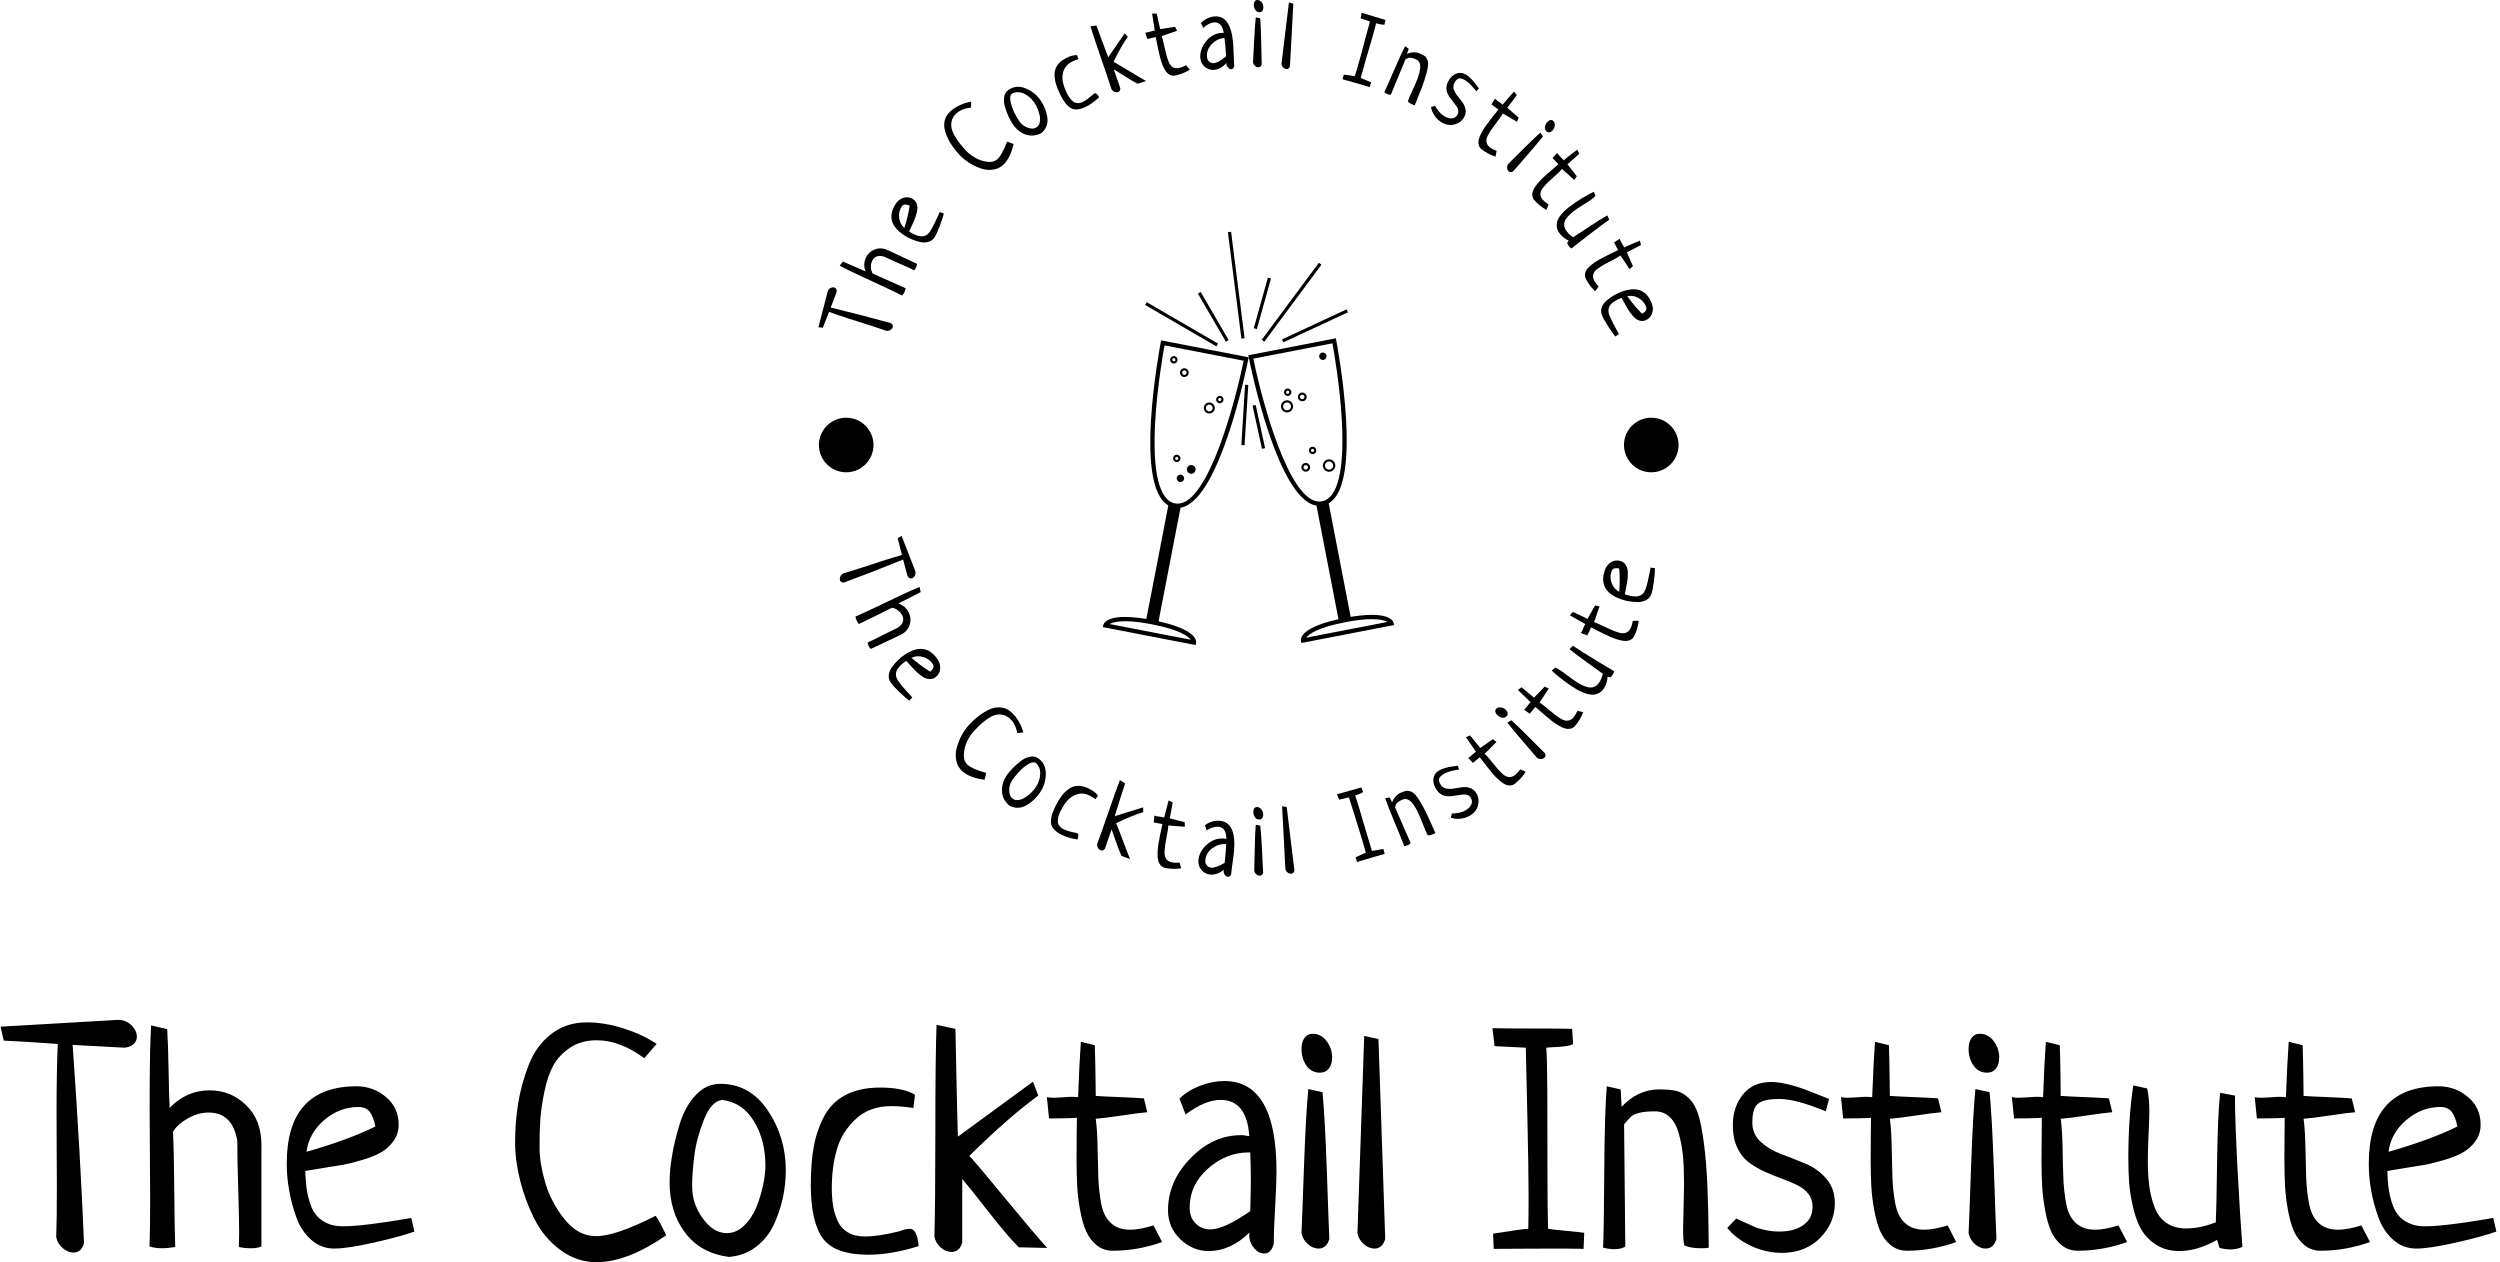 <svg xmlns="http://www.w3.org/2000/svg" version="1.1" xmlns:xlink="http://www.w3.org/1999/xlink" xmlns:svgjs="http://svgjs.dev/svgjs" width="2000" height="1010" viewBox="0 0 2000 1010"><g transform="matrix(1,0,0,1,-1.212,-0.126)"><svg viewBox="0 0 396 200" data-background-color="#f7c47c" preserveAspectRatio="xMidYMid meet" height="1010" width="2000" xmlns="http://www.w3.org/2000/svg" xmlns:xlink="http://www.w3.org/1999/xlink"><g id="tight-bounds" transform="matrix(1,0,0,1,0.24,0.025)"><svg viewBox="0 0 395.52 199.95" height="199.95" width="395.52"><g><svg viewBox="0 0 395.52 199.95" height="199.95" width="395.52"><g transform="matrix(1,0,0,1,0,161.558)"><svg viewBox="0 0 395.52 38.391" height="38.391" width="395.52"><g id="textblocktransform"><svg viewBox="0 0 395.52 38.391" height="38.391" width="395.52" id="textblock"><g><svg viewBox="0 0 395.52 38.391" height="38.391" width="395.52"><g transform="matrix(1,0,0,1,0,0)"><svg width="395.52" viewBox="0 -36.04 394.33 38.29" height="38.391" data-palette-color="#f7c47c"><path d="M0.49-32.76L0.49-32.76 0-34.96 18.65-36.04Q19.87-35.99 20.7-35.16 21.53-34.33 21.53-33.35L21.53-33.35Q21.53-32.71 21.04-32.23 20.56-31.74 19.58-31.64L19.58-31.64 11.38-32.08Q12.6-14.84 13.18-0.73L13.18-0.73Q12.74 0.73 11.52 0.73L11.52 0.73Q10.64 0.73 9.81 0.02 8.98-0.68 8.79-1.71L8.79-1.71Q8.89-4.35 8.89-9.72L8.89-9.72Q8.89-11.72 8.86-15.72 8.84-19.73 8.84-21.73L8.84-21.73Q8.84-27.54 9.03-32.23L9.03-32.23Q3.52-32.62 0.49-32.76ZM23.78-35.16L23.78-35.16 26.32-34.57Q26.46-32.57 26.54-28.17 26.61-23.78 26.71-22.12L26.71-22.12Q29.34-24.9 33.05-24.9L33.05-24.9Q36.37-24.9 38.79-22.56 41.21-20.21 41.21-16.31L41.21-16.31 41.21-0.24Q40.57 0.05 39.6 0.05L39.6 0.05Q38.52 0.05 37.64-0.15L37.64-0.15Q37.64-0.54 37.67-1.34 37.69-2.15 37.69-2.54L37.69-2.54Q37.69-4.44 37.55-9.11 37.4-13.77 37.4-16.89L37.4-16.89Q36.67-21.39 32.86-21.39L32.86-21.39Q31.2-21.39 29.59-20.48 27.98-19.58 27.24-18.36L27.24-18.36Q27.39-15.28 27.44-9.08 27.49-2.88 27.59-0.15L27.59-0.15Q26.41 0.05 25.58 0.05L25.58 0.05Q24.36 0.05 23.53-0.24L23.53-0.24Q23.63-2.64 23.63-7.81L23.63-7.81Q23.63-10.11 23.58-16.24 23.53-22.36 23.56-26.78 23.58-31.2 23.78-35.16ZM64.89-4.74L64.89-4.74 65.38-2.59Q63.23-1.81 59-0.85 54.78 0.1 52.73 0.1L52.73 0.1Q50.63 0.1 49.07-1.29 47.5-2.69 46.72-4.86 45.94-7.03 45.58-9.16 45.21-11.28 45.21-13.33L45.21-13.33Q45.21-25.54 56.25-25.54L56.25-25.54Q58.88-25.54 60.88-23.85 62.89-22.17 62.89-19.48L62.89-19.48Q62.89-18.02 62.08-16.89 61.27-15.77 60.13-15.11 58.98-14.45 57.2-13.92 55.41-13.38 54.05-13.13 52.68-12.89 50.78-12.6 48.87-12.3 48.14-12.16L48.14-12.16Q48.19-10.74 48.31-9.67 48.43-8.59 48.8-7.35 49.16-6.1 49.78-5.3 50.39-4.49 51.46-3.96 52.53-3.42 54-3.42L54-3.42Q55.76-3.42 58.3-3.74 60.83-4.05 62.81-4.39 64.79-4.74 64.89-4.74ZM48.33-15.19L48.33-15.19Q54.98-17.09 59.22-19.19L59.22-19.19Q58.88-20.8 58.3-21.53 57.71-22.27 56.54-22.27L56.54-22.27Q53.56-22.27 51.14-20.21 48.73-18.16 48.33-15.19ZM103.65-32.23L103.65-32.23 101.7-29.98Q97.89-32.81 94.18-32.81L94.18-32.81Q91.74-32.81 89.98-31.64 88.22-30.47 87.32-28.81 86.42-27.15 85.9-24.61 85.39-22.07 85.27-20.21 85.15-18.36 85.15-15.87L85.15-15.87Q85.15-13.43 86.05-10.33 86.95-7.23 89.1-4.54 91.25-1.86 94.08-1.86L94.08-1.86Q97.16-1.86 103.51-5.08L103.51-5.08Q104.14-4.15 105.17-2L105.17-2Q99.01 2.25 94.18 2.25L94.18 2.25Q91.05 2.25 88.47 0.34 85.88-1.56 84.39-4.49 82.9-7.42 82.09-10.62 81.29-13.82 81.29-16.7L81.29-16.7Q81.29-19.87 81.78-22.88 82.27-25.88 83.44-28.91 84.61-31.93 86.98-33.79 89.35-35.64 92.62-35.64L92.62-35.64Q95.45-35.64 98.48-34.67 101.5-33.69 103.65-32.23ZM105.7-10.4L105.7-10.4Q105.7-12.35 106.12-14.75 106.53-17.14 107.36-19.78 108.19-22.41 109.85-24.17 111.51-25.93 113.71-25.93L113.71-25.93Q118.4-25.93 121.23-21.7 124.06-17.48 124.06-12.3L124.06-12.3Q124.06-10.11 123.6-7.93 123.13-5.76 122.16-3.66 121.18-1.56 119.35-0.17 117.52 1.22 115.08 1.42L115.08 1.42Q110.58 0.83 108.14-2.42 105.7-5.66 105.7-10.4ZM114-23.39L114-23.39Q112.29-23.19 111.12-20.26 109.95-17.33 109.61-14.58 109.26-11.82 109.26-9.72L109.26-9.72Q109.26-6.98 110.95-4.66 112.63-2.34 114.73-2.34L114.73-2.34Q116.25-2.34 117.47-3.52 118.69-4.69 119.4-6.42 120.1-8.15 120.47-9.91 120.84-11.67 120.84-13.04L120.84-13.04Q120.84-17.04 119.03-20.02 117.22-23 114-23.39ZM144.47-24.22L144.47-24.22 144.22-22.12Q142.17-22.41 140.71-22.41L140.71-22.41Q137.34-22.41 135.14-20.39 132.94-18.36 132.14-15.6 131.33-12.84 131.33-9.47L131.33-9.47Q131.33-7.91 131.53-6.69 131.72-5.47 132.24-4.3 132.75-3.13 133.85-2.47 134.95-1.81 136.56-1.81L136.56-1.81Q138.71-1.81 142.03-2.64L142.03-2.64Q143.05-3.03 143.64-3.03L143.64-3.03Q144.81-3.03 145.05-0.29L145.05-0.29Q140.76 1.07 137.09 1.07L137.09 1.07Q131.77 1.07 129.89-1.54 128.01-4.15 128.01-10.01L128.01-10.01Q128.01-13.43 128.48-15.99 128.94-18.55 130.11-20.78 131.28-23 133.51-24.17 135.73-25.34 138.95-25.34L138.95-25.34Q142.56-25.34 144.47-24.22ZM165.36 0L165.36 0 160.87-0.1Q159.06-1.9 155.92-5.93 152.77-9.96 151.94-10.89L151.94-10.89 151.94-0.83Q151.5 0.63 150.23 0.63L150.23 0.63Q149.35 0.63 148.54-0.07 147.74-0.78 147.54-1.81L147.54-1.81Q147.69-6.84 147.69-18.51 147.69-30.18 147.88-35.25L147.88-35.25 150.86-34.62Q150.91-32.67 151.03-26.61 151.15-20.56 151.25-17.58L151.25-17.58 163.12-26.27 163.95-24.07Q159.31-20.7 153.06-14.55L153.06-14.55Q154.38-13.13 158.89-7.64 163.41-2.15 165.36 0ZM180.64-23.63L180.64-23.63 181.18-21.44Q179.86-21.34 177.13-20.92 174.39-20.51 173.03-20.41L173.03-20.41Q173.27-18.7 173.32-15.92 173.37-13.13 173.44-11.11 173.52-9.08 173.88-7.06 174.25-5.03 175.4-3.96 176.54-2.88 178.5-2.88L178.5-2.88Q179.96-2.88 182.16-3.56L182.16-3.56Q183.09-1.76 183.52-0.93L183.52-0.93Q179.67 0.44 175.71 0.44L175.71 0.44Q174.25 0.44 173.17-0.44 172.1-1.32 171.51-2.64 170.93-3.96 170.56-5.98 170.19-8.01 170.1-9.81 170-11.62 170-13.96L170-13.96Q170-15.23 170.02-17.48 170.05-19.73 170.05-20.56L170.05-20.56Q169.56-20.51 167.75-20.48 165.95-20.46 165.65-20.46L165.65-20.46Q165.31-23.73 165.31-23.83L165.31-23.83Q165.65-23.73 166.44-23.73L166.44-23.73Q166.87-23.73 167.85-23.8 168.83-23.88 169.32-23.88L169.32-23.88Q169.51-23.88 169.83-23.85 170.15-23.83 170.24-23.83L170.24-23.83Q170.44-29.2 170.68-32.57L170.68-32.57 172.88-32.03Q172.93-30.86 172.95-29.52 172.98-28.17 173-26.54 173.03-24.9 173.03-24.02L173.03-24.02Q174.3-23.93 176.84-23.83 179.37-23.73 180.64-23.63ZM187.23-21.09L187.23-21.09 186.26-23.58Q187.53-24.85 189.48-25.61 191.43-26.37 193.34-26.37L193.34-26.37Q201.59-26.37 201.59-12.11L201.59-12.11Q201.59-10.16 201.37-6.35 201.15-2.54 201.15-0.63L201.15-0.63Q200.76 0.88 199.64 0.88L199.64 0.88Q198.76 0.88 198.02 0 197.29-0.88 197.29-1.95L197.29-1.95Q197.29-2.29 197.34-2.44L197.34-2.44Q194.31 0.49 190.9 0.49L190.9 0.49Q188.31 0.49 186.38-1.39 184.45-3.27 184.45-5.96L184.45-5.96Q184.45-10.5 187.99-14.16 191.53-17.82 196.02-17.82L196.02-17.82Q196.22-17.82 196.41-17.8 196.61-17.77 196.88-17.72 197.15-17.68 197.29-17.68L197.29-17.68Q196.9-23.39 192.75-23.39L192.75-23.39Q190.31-23.39 187.23-21.09ZM197.44-5.81L197.44-5.81Q197.54-9.23 197.54-10.99L197.54-10.99Q197.54-12.45 197.44-15.09L197.44-15.09 197.05-15.09Q193.58-15.04 190.72-12.5 187.87-9.96 187.87-6.35L187.87-6.35Q187.87-4.79 188.82-3.86 189.77-2.93 191.14-2.93L191.14-2.93Q193.29-2.93 197.44-5.81ZM206.62-25.1L206.62-25.1 208.86-24.61Q209.25-20.61 209.55-12.04 209.84-3.47 209.94-1.42L209.94-1.42Q209.5 0.1 208.23 0.1L208.23 0.1Q207.35 0.1 206.54-0.61 205.74-1.32 205.54-2.34L205.54-2.34Q205.64-4.35 205.93-12.77 206.23-21.19 206.62-25.1ZM207.3-33.84L207.3-33.84Q208.62-33.84 209.5-32.69 210.38-31.54 210.38-30.08L210.38-30.08Q210.38-29 209.86-28.34 209.35-27.69 208.47-27.69L208.47-27.69Q207.1-27.69 206.32-28.81 205.54-29.93 205.54-31.45L205.54-31.45Q205.54-32.52 206.01-33.18 206.47-33.84 207.3-33.84ZM214.38-2.34L215.45-33.5 217.7-33.01 218.77-1.42Q218.33 0.1 217.06 0.1L217.06 0.1Q216.18 0.1 215.38-0.61 214.57-1.32 214.38-2.34L214.38-2.34ZM235.91 0.15L235.91 0.15 235.81-2.25Q240.3-2.98 241.37-3.03L241.37-3.03Q241.42-4.69 241.42-8.01L241.42-8.01Q241.42-12.4 241.23-20.68 241.03-28.96 240.98-31.64L240.98-31.64 236.05-31.88 235.71-34.72Q237.71-34.67 241.91-34.67L241.91-34.67Q246.21-34.67 248.31-34.62L248.31-34.62 248.45-32.18Q247.62-31.84 246.11-31.76 244.6-31.69 244.21-31.64L244.21-31.64Q244.35-30.27 244.38-24.76 244.4-19.24 244.4-12.55 244.4-5.86 244.5-3.03L244.5-3.03Q245.28-2.88 247.48-2.69 249.67-2.49 250.21-2.39L250.21-2.39 250.11 0.15Q248.65 0.1 245.48 0.1L245.48 0.1Q243.82 0.1 240.54 0.12 237.27 0.15 235.91 0.15ZM256.51-19.53L256.51-19.53 256.7-0.2Q255.97 0.2 254.95 0.2L254.95 0.2Q254.16 0.2 253.19-0.05L253.19-0.05Q253.33-3.13 253.38-12.16 253.43-21.19 253.77-25.54L253.77-25.54 255.97-25.05 256.12-22.31Q258.71-25.05 262.07-25.05L262.07-25.05Q263.78-25.05 264.81-24.8 265.83-24.56 266.79-23.61 267.74-22.66 268.23-21.09 268.72-19.53 269.11-16.63 269.5-13.72 269.67-9.84 269.84-5.96 269.89-0.05L269.89-0.05Q269.59 0.05 268.76 0.05L268.76 0.05Q267.01 0.05 266.03-0.39L266.03-0.39Q265.83-1.17 265.83-2.98L265.83-2.98Q265.83-3.91 265.91-6.47 265.98-9.03 265.98-10.45L265.98-10.45Q265.98-12.79 265.81-14.55 265.64-16.31 265.17-18.02 264.71-19.73 263.76-20.65 262.81-21.58 261.39-21.58L261.39-21.58Q259.78-21.58 258.88-21.34 257.97-21.09 257.61-20.75 257.24-20.41 256.51-19.53ZM288.88-23.54L288.88-23.54 288.39-21.58Q283.65-23.54 281.02-23.54L281.02-23.54Q278.67-23.54 277.72-22.83 276.77-22.12 276.77-19.82L276.77-19.82Q276.77-17.97 278.11-16.75 279.45-15.53 281.36-14.82 283.26-14.11 285.19-13.31 287.12-12.5 288.46-10.94 289.81-9.38 289.81-7.08L289.81-7.08Q289.81-3.96 287.51-1.61 285.22 0.73 281.55 0.78L281.55 0.78Q278.87 0.78 276.53-0.34 274.18-1.46 272.81-3.17L272.81-3.17 274.23-4.64Q274.82-4.39 275.96-3.86 277.11-3.32 277.6-3.15 278.09-2.98 279.04-2.78 279.99-2.59 281.07-2.59L281.07-2.59Q283.36-2.59 284.83-3.61 286.29-4.64 286.29-6.49L286.29-6.49Q286.29-7.71 285.61-8.57 284.92-9.42 283.8-9.96 282.68-10.5 281.33-10.99 279.99-11.47 278.65-12.08 277.31-12.7 276.18-13.55 275.06-14.4 274.38-15.87 273.69-17.33 273.69-19.34L273.69-19.34Q273.69-22.27 275.28-24.24 276.87-26.22 279.75-26.22L279.75-26.22Q280.87-26.22 282.29-25.88 283.7-25.54 284.53-25.24 285.36-24.95 287-24.29 288.63-23.63 288.88-23.54ZM306.11-23.63L306.11-23.63 306.65-21.44Q305.33-21.34 302.6-20.92 299.86-20.51 298.5-20.41L298.5-20.41Q298.74-18.7 298.79-15.92 298.84-13.13 298.91-11.11 298.98-9.08 299.35-7.06 299.72-5.03 300.86-3.96 302.01-2.88 303.96-2.88L303.96-2.88Q305.43-2.88 307.63-3.56L307.63-3.56Q308.55-1.76 308.99-0.93L308.99-0.93Q305.14 0.44 301.18 0.44L301.18 0.44Q299.72 0.44 298.64-0.44 297.57-1.32 296.98-2.64 296.4-3.96 296.03-5.98 295.66-8.01 295.57-9.81 295.47-11.62 295.47-13.96L295.47-13.96Q295.47-15.23 295.49-17.48 295.52-19.73 295.52-20.56L295.52-20.56Q295.03-20.51 293.22-20.48 291.42-20.46 291.12-20.46L291.12-20.46Q290.78-23.73 290.78-23.83L290.78-23.83Q291.12-23.73 291.9-23.73L291.9-23.73Q292.34-23.73 293.32-23.8 294.3-23.88 294.78-23.88L294.78-23.88Q294.98-23.88 295.3-23.85 295.61-23.83 295.71-23.83L295.71-23.83Q295.91-29.2 296.15-32.57L296.15-32.57 298.35-32.03Q298.4-30.86 298.42-29.52 298.45-28.17 298.47-26.54 298.5-24.9 298.5-24.02L298.5-24.02Q299.76-23.93 302.3-23.83 304.84-23.73 306.11-23.63ZM312.02-25.1L312.02-25.1 314.26-24.61Q314.65-20.61 314.95-12.04 315.24-3.47 315.34-1.42L315.34-1.42Q314.9 0.1 313.63 0.1L313.63 0.1Q312.75 0.1 311.94-0.61 311.14-1.32 310.94-2.34L310.94-2.34Q311.04-4.35 311.33-12.77 311.63-21.19 312.02-25.1ZM312.7-33.84L312.7-33.84Q314.02-33.84 314.9-32.69 315.78-31.54 315.78-30.08L315.78-30.08Q315.78-29 315.27-28.34 314.75-27.69 313.87-27.69L313.87-27.69Q312.51-27.69 311.73-28.81 310.94-29.93 310.94-31.45L310.94-31.45Q310.94-32.52 311.41-33.18 311.87-33.84 312.7-33.84ZM333.11-23.63L333.11-23.63 333.65-21.44Q332.33-21.34 329.59-20.92 326.86-20.51 325.49-20.41L325.49-20.41Q325.74-18.7 325.79-15.92 325.83-13.13 325.91-11.11 325.98-9.08 326.35-7.06 326.71-5.03 327.86-3.96 329.01-2.88 330.96-2.88L330.96-2.88Q332.43-2.88 334.62-3.56L334.62-3.56Q335.55-1.76 335.99-0.93L335.99-0.93Q332.13 0.44 328.18 0.44L328.18 0.44Q326.71 0.44 325.64-0.44 324.56-1.32 323.98-2.64 323.39-3.96 323.03-5.98 322.66-8.01 322.56-9.81 322.46-11.62 322.46-13.96L322.46-13.96Q322.46-15.23 322.49-17.48 322.51-19.73 322.51-20.56L322.51-20.56Q322.03-20.51 320.22-20.48 318.41-20.46 318.12-20.46L318.12-20.46Q317.78-23.73 317.78-23.83L317.78-23.83Q318.12-23.73 318.9-23.73L318.9-23.73Q319.34-23.73 320.32-23.8 321.29-23.88 321.78-23.88L321.78-23.88Q321.98-23.88 322.29-23.85 322.61-23.83 322.71-23.83L322.71-23.83Q322.9-29.2 323.15-32.57L323.15-32.57 325.35-32.03Q325.39-30.86 325.42-29.52 325.44-28.17 325.47-26.54 325.49-24.9 325.49-24.02L325.49-24.02Q326.76-23.93 329.3-23.83 331.84-23.73 333.11-23.63ZM350.68-24.51L350.68-24.51 353.03-24.07 353.03-23.58Q353.03-20.26 353.44-12.35 353.86-4.44 354.2-0.15L354.2-0.15Q353.22 0.24 352.35 0.24L352.35 0.24Q351.56 0.24 350.59 0L350.59 0 350.2-1.27Q347.07 0.49 344.24 0.49L344.24 0.49Q342.14 0.49 340.6-0.49 339.06-1.46 338.23-2.91 337.4-4.35 336.92-6.47 336.43-8.59 336.31-10.33 336.18-12.06 336.18-14.21L336.18-14.21Q336.18-20.46 336.96-25.68L336.96-25.68 339.16-25.2Q339.5-23.58 339.5-21.68L339.5-21.68Q339.5-20.61 339.38-17.97 339.26-15.33 339.26-13.96L339.26-13.96Q339.26-11.57 339.48-9.84 339.7-8.11 340.31-6.47 340.92-4.83 342.19-3.96 343.46-3.08 345.36-3.08L345.36-3.08Q347.51-3.08 350-4.05L350-4.05Q350.1-5.86 350.2-13.31 350.29-20.75 350.68-24.51ZM371.48-23.63L371.48-23.63 372.02-21.44Q370.7-21.34 367.97-20.92 365.23-20.51 363.87-20.41L363.87-20.41Q364.11-18.7 364.16-15.92 364.21-13.13 364.28-11.11 364.35-9.08 364.72-7.06 365.09-5.03 366.23-3.96 367.38-2.88 369.33-2.88L369.33-2.88Q370.8-2.88 373-3.56L373-3.56Q373.92-1.76 374.36-0.93L374.36-0.93Q370.51 0.44 366.55 0.44L366.55 0.44Q365.09 0.44 364.01-0.44 362.94-1.32 362.35-2.64 361.77-3.96 361.4-5.98 361.03-8.01 360.94-9.81 360.84-11.62 360.84-13.96L360.84-13.96Q360.84-15.23 360.86-17.48 360.89-19.73 360.89-20.56L360.89-20.56Q360.4-20.51 358.59-20.48 356.79-20.46 356.49-20.46L356.49-20.46Q356.15-23.73 356.15-23.83L356.15-23.83Q356.49-23.73 357.27-23.73L357.27-23.73Q357.71-23.73 358.69-23.8 359.67-23.88 360.16-23.88L360.16-23.88Q360.35-23.88 360.67-23.85 360.99-23.83 361.08-23.83L361.08-23.83Q361.28-29.2 361.52-32.57L361.52-32.57 363.72-32.03Q363.77-30.86 363.79-29.52 363.82-28.17 363.84-26.54 363.87-24.9 363.87-24.02L363.87-24.02Q365.14-23.93 367.67-23.83 370.21-23.73 371.48-23.63ZM393.84-4.74L393.84-4.74 394.33-2.59Q392.18-1.81 387.96-0.85 383.74 0.1 381.69 0.1L381.69 0.1Q379.59 0.1 378.02-1.29 376.46-2.69 375.68-4.86 374.9-7.03 374.53-9.16 374.17-11.28 374.17-13.33L374.17-13.33Q374.17-25.54 385.2-25.54L385.2-25.54Q387.84-25.54 389.84-23.85 391.84-22.17 391.84-19.48L391.84-19.48Q391.84-18.02 391.04-16.89 390.23-15.77 389.08-15.11 387.94-14.45 386.15-13.92 384.37-13.38 383-13.13 381.64-12.89 379.73-12.6 377.83-12.3 377.1-12.16L377.1-12.16Q377.14-10.74 377.27-9.67 377.39-8.59 377.76-7.35 378.12-6.1 378.73-5.3 379.34-4.49 380.42-3.96 381.49-3.42 382.96-3.42L382.96-3.42Q384.71-3.42 387.25-3.74 389.79-4.05 391.77-4.39 393.75-4.74 393.84-4.74ZM377.29-15.19L377.29-15.19Q383.93-17.09 388.18-19.19L388.18-19.19Q387.84-20.8 387.25-21.53 386.67-22.27 385.49-22.27L385.49-22.27Q382.52-22.27 380.1-20.21 377.68-18.16 377.29-15.19Z" opacity="1" transform="matrix(1,0,0,1,0,0)" fill="#000000" class="wordmark-text-0" data-fill-palette-color="primary" id="text-0"></path></svg></g></svg></g></svg></g></svg></g><g transform="matrix(1,0,0,1,128.31,0)"><svg viewBox="0 0 138.9 138.9" height="138.9" width="138.9"><g><svg viewBox="0 0 138.9 138.9" height="138.9" width="138.9"><g transform="matrix(1,0,0,1,46.376,36.711)"><svg viewBox="0 0 46.148 65.478" height="65.478" width="46.148"><g><svg xmlns="http://www.w3.org/2000/svg" xmlns:xlink="http://www.w3.org/1999/xlink" version="1.1" x="0" y="0" viewBox="18.782 5.117 63.512 90.115" enable-background="new 0 0 100 100" xml:space="preserve" height="65.478" width="46.148" class="icon-cg-0" data-fill-palette-color="accent" id="cg-0"><path d="M35.095 65.335c-0.253 0-0.51-0.025-0.762-0.073-4.033-0.781-5.737-7.131-5.064-18.873 0.492-8.576 2.118-17.045 2.134-17.13l0.089-0.459 19.086 3.695-0.09 0.46C50.227 34.277 44.011 65.335 35.095 65.335zM32.236 29.896c-0.342 1.874-1.612 9.177-2.033 16.555-0.632 11.037 0.858 17.225 4.309 17.893 0.196 0.038 0.387 0.057 0.584 0.057 6.652 0 12.54-22.06 14.383-31.165L32.236 29.896z" fill="#000000" data-fill-palette-color="accent"></path><rect x="30.606" y="64.567" transform="matrix(0.982 0.19 -0.19 0.982 15.317 -4.662)" width="2.707" height="25.903" fill="#000000" data-fill-palette-color="accent"></rect><path d="M39.016 95.232l-20.234-3.918 0.113-0.475c0.069-0.29 0.625-1.742 4.747-1.742 1.622 0 3.622 0.227 5.945 0.677 9.62 1.863 9.617 4.491 9.518 4.999L39.016 95.232zM20.265 90.648l17.676 3.423c-0.56-0.766-2.411-2.193-8.532-3.378-2.264-0.438-4.204-0.66-5.767-0.66C21.729 90.032 20.754 90.359 20.265 90.648z" fill="#000000" data-fill-palette-color="accent"></path><g fill="#006d77" data-fill-palette-color="accent"><path d="M34.902 55.346c-0.051 0-0.102-0.005-0.154-0.016-0.212-0.041-0.396-0.162-0.517-0.342-0.121-0.179-0.165-0.394-0.124-0.606 0.083-0.43 0.5-0.729 0.948-0.64 0.212 0.041 0.396 0.162 0.517 0.342 0.121 0.179 0.165 0.395 0.124 0.606C35.622 55.07 35.288 55.346 34.902 55.346zM34.901 54.194c-0.163 0-0.304 0.117-0.335 0.278-0.018 0.09 0.001 0.18 0.052 0.256 0.051 0.076 0.129 0.127 0.218 0.144 0.184 0.03 0.365-0.089 0.4-0.271 0.018-0.09-0.001-0.18-0.052-0.256-0.051-0.076-0.128-0.127-0.218-0.144C34.944 54.197 34.923 54.194 34.901 54.194z" fill="#000000" data-fill-palette-color="accent"></path></g><g fill="#006d77" data-fill-palette-color="accent"><path d="M41.991 44.751c-0.076 0-0.153-0.007-0.231-0.022-0.316-0.061-0.59-0.242-0.77-0.509-0.18-0.267-0.246-0.589-0.184-0.905 0.124-0.642 0.754-1.085 1.413-0.955 0.316 0.061 0.59 0.242 0.77 0.509 0.18 0.267 0.246 0.589 0.184 0.905C43.064 44.34 42.566 44.751 41.991 44.751zM41.988 42.806c-0.352 0-0.657 0.251-0.723 0.598-0.038 0.194 0.002 0.39 0.113 0.554 0.111 0.163 0.278 0.274 0.471 0.311 0.409 0.084 0.79-0.191 0.865-0.584 0.038-0.194-0.002-0.39-0.113-0.554-0.111-0.163-0.278-0.274-0.471-0.311C42.082 42.811 42.035 42.806 41.988 42.806z" fill="#000000" data-fill-palette-color="accent"></path></g><g fill="#006d77" data-fill-palette-color="accent"><path d="M36.559 36.787c-0.06 0-0.121-0.005-0.183-0.017-0.516-0.1-0.855-0.602-0.755-1.118 0.099-0.507 0.591-0.86 1.118-0.756 0.516 0.1 0.855 0.602 0.756 1.118C37.408 36.462 37.014 36.787 36.559 36.787zM36.557 35.346c-0.232 0-0.433 0.166-0.477 0.395-0.051 0.263 0.121 0.519 0.385 0.57 0.264 0.057 0.52-0.126 0.57-0.385 0.051-0.263-0.122-0.519-0.385-0.57C36.619 35.349 36.588 35.346 36.557 35.346z" fill="#000000" data-fill-palette-color="accent"></path></g><g fill="#006d77" data-fill-palette-color="accent"><circle fill="#000000" cx="38.057" cy="56.935" r="0.72" data-fill-palette-color="accent"></circle><path d="M38.058 57.89c-0.06 0-0.121-0.006-0.183-0.018-0.516-0.1-0.855-0.601-0.755-1.118 0.098-0.507 0.59-0.858 1.118-0.755 0.516 0.1 0.855 0.602 0.755 1.119C38.907 57.565 38.514 57.89 38.058 57.89zM38.056 56.448c-0.232 0-0.432 0.166-0.476 0.395-0.051 0.264 0.121 0.52 0.385 0.571 0.27 0.047 0.521-0.126 0.57-0.385 0.051-0.263-0.121-0.52-0.385-0.571C38.118 56.451 38.087 56.448 38.056 56.448z" fill="#000000" data-fill-palette-color="accent"></path></g><g fill="#006d77" data-fill-palette-color="accent"><path d="M44.286 42.519c-0.051 0-0.103-0.005-0.155-0.015-0.212-0.041-0.395-0.162-0.516-0.342-0.121-0.179-0.165-0.394-0.124-0.606 0.083-0.43 0.506-0.728 0.948-0.641 0.438 0.085 0.726 0.51 0.641 0.948C45.005 42.243 44.672 42.519 44.286 42.519zM44.284 41.368c-0.163 0-0.304 0.116-0.335 0.277-0.017 0.09 0.001 0.181 0.052 0.256 0.051 0.075 0.129 0.126 0.218 0.144 0.191 0.042 0.366-0.088 0.4-0.27 0.036-0.184-0.085-0.364-0.27-0.4C44.328 41.37 44.306 41.368 44.284 41.368z" fill="#000000" data-fill-palette-color="accent"></path></g><path d="M65.982 64.884C65.981 64.884 65.981 64.884 65.982 64.884c-8.917-0.003-15.133-31.058-15.393-32.38l-0.09-0.46 19.086-3.695 0.09 0.459c0.016 0.085 1.642 8.554 2.133 17.13 0.673 11.742-1.03 18.092-5.064 18.873C66.491 64.859 66.235 64.884 65.982 64.884zM51.599 32.783c1.843 9.104 7.731 31.163 14.383 31.165 0 0 0 0 0.001 0 0.193 0 0.389-0.019 0.584-0.057 3.45-0.668 4.94-6.855 4.309-17.893-0.423-7.377-1.691-14.681-2.034-16.555L51.599 32.783z" fill="#000000" data-fill-palette-color="accent"></path><rect x="67.763" y="64.115" transform="matrix(-0.982 0.19 -0.19 -0.982 151.621 139.592)" width="2.707" height="25.903" fill="#000000" data-fill-palette-color="accent"></rect><path d="M62.06 94.781l-0.09-0.459c-0.098-0.508-0.1-3.135 9.519-4.998 2.323-0.449 4.324-0.678 5.947-0.678 4.12 0 4.675 1.451 4.745 1.742l0.113 0.475L62.06 94.781zM77.436 89.581c-1.564 0-3.504 0.223-5.769 0.661-6.12 1.185-7.972 2.611-8.532 3.377l17.681-3.424C80.331 89.911 79.356 89.581 77.436 89.581z" fill="#000000" data-fill-palette-color="accent"></path><g fill="#006d77" data-fill-palette-color="accent"><path d="M64.518 53.604L64.518 53.604c-0.386 0-0.721-0.276-0.795-0.656-0.085-0.438 0.203-0.864 0.64-0.948 0.437-0.085 0.866 0.209 0.949 0.639 0.041 0.213-0.003 0.428-0.123 0.607-0.121 0.18-0.305 0.3-0.517 0.342C64.62 53.599 64.568 53.604 64.518 53.604zM64.52 52.453c-0.022 0-0.044 0.002-0.067 0.006-0.185 0.037-0.307 0.216-0.271 0.4 0.036 0.182 0.209 0.306 0.401 0.271 0.09-0.017 0.167-0.068 0.218-0.144 0.051-0.076 0.07-0.167 0.053-0.257C64.823 52.569 64.683 52.453 64.52 52.453z" fill="#000000" data-fill-palette-color="accent"></path></g><path d="M58.945 44.515c-0.634 0-1.181-0.452-1.301-1.075-0.068-0.348 0.005-0.701 0.203-0.994 0.198-0.294 0.499-0.492 0.846-0.56 0.731-0.14 1.419 0.345 1.554 1.05 0.068 0.348-0.005 0.701-0.203 0.994-0.198 0.294-0.499 0.492-0.847 0.56C59.113 44.507 59.028 44.515 58.945 44.515zM58.947 42.33c-0.055 0-0.11 0.005-0.164 0.016-0.226 0.043-0.42 0.172-0.548 0.362-0.129 0.19-0.175 0.419-0.132 0.643 0.088 0.457 0.534 0.773 1.006 0.68 0.226-0.043 0.42-0.172 0.549-0.362 0.129-0.19 0.175-0.418 0.132-0.643C59.711 42.622 59.357 42.33 58.947 42.33z" fill="#000000" data-fill-palette-color="accent"></path><path d="M62.264 42.089L62.264 42.089c-0.456 0-0.849-0.325-0.936-0.773-0.048-0.251 0.003-0.505 0.146-0.716 0.142-0.211 0.359-0.354 0.61-0.403 0.515-0.103 1.018 0.248 1.117 0.756 0.049 0.25-0.003 0.504-0.146 0.716-0.142 0.211-0.359 0.354-0.609 0.403C62.385 42.083 62.323 42.089 62.264 42.089zM62.266 40.647c-0.031 0-0.062 0.003-0.093 0.009-0.128 0.025-0.238 0.097-0.311 0.205-0.073 0.108-0.1 0.237-0.075 0.365 0.045 0.228 0.246 0.394 0.478 0.394l0 0c0.03 0 0.061-0.003 0.092-0.009 0.128-0.025 0.238-0.098 0.311-0.205 0.073-0.108 0.1-0.237 0.075-0.364C62.698 40.813 62.498 40.647 62.266 40.647z" fill="#000000" data-fill-palette-color="accent"></path><g fill="#006d77" data-fill-palette-color="accent"><path d="M63.018 57.438c-0.455 0-0.848-0.325-0.935-0.773-0.1-0.517 0.238-1.018 0.754-1.119 0.531-0.103 1.021 0.249 1.119 0.755 0.1 0.516-0.238 1.018-0.755 1.118C63.139 57.432 63.078 57.438 63.018 57.438zM63.019 55.997c-0.031 0-0.062 0.003-0.093 0.008-0.263 0.051-0.436 0.308-0.385 0.571 0.05 0.258 0.307 0.431 0.57 0.385 0.264-0.051 0.437-0.307 0.386-0.57C63.452 56.163 63.251 55.997 63.019 55.997z" fill="#000000" data-fill-palette-color="accent"></path></g><path d="M59.087 40.917L59.087 40.917c-0.386 0-0.721-0.275-0.795-0.655-0.085-0.439 0.203-0.864 0.64-0.949 0.444-0.088 0.867 0.211 0.949 0.641 0.085 0.438-0.203 0.863-0.64 0.948C59.189 40.912 59.137 40.917 59.087 40.917zM59.088 39.766c-0.022 0-0.044 0.002-0.066 0.006-0.185 0.036-0.307 0.216-0.271 0.4 0.032 0.16 0.173 0.277 0.336 0.277l0 0c0.021 0 0.043-0.002 0.065-0.006 0.185-0.036 0.307-0.216 0.271-0.4C59.392 39.882 59.25 39.766 59.088 39.766z" fill="#000000" data-fill-palette-color="accent"></path><g fill="#006d77" data-fill-palette-color="accent"><path d="M68.107 57.453c-0.648 0-1.209-0.464-1.333-1.101-0.142-0.736 0.341-1.451 1.076-1.593 0.758-0.153 1.454 0.355 1.593 1.077 0.142 0.735-0.341 1.449-1.076 1.592C68.278 57.445 68.192 57.453 68.107 57.453zM68.108 55.201c-0.056 0-0.113 0.005-0.17 0.016-0.483 0.093-0.8 0.563-0.707 1.045 0.093 0.475 0.563 0.799 1.045 0.707 0.483-0.094 0.8-0.563 0.707-1.045C68.902 55.505 68.535 55.201 68.108 55.201z" fill="#000000" data-fill-palette-color="accent"></path></g><g fill="#006d77" data-fill-palette-color="accent"><circle fill="#000000" cx="66.751" cy="32.262" r="0.58" data-fill-palette-color="accent"></circle><path d="M66.75 33.071L66.75 33.071c-0.386 0-0.721-0.276-0.794-0.656-0.041-0.212 0.003-0.428 0.123-0.607 0.121-0.179 0.305-0.3 0.517-0.342 0.446-0.086 0.866 0.211 0.948 0.641 0.085 0.438-0.203 0.863-0.64 0.948C66.853 33.067 66.801 33.071 66.75 33.071zM66.751 31.92c-0.021 0-0.043 0.002-0.065 0.006-0.09 0.017-0.167 0.068-0.218 0.144-0.051 0.076-0.07 0.167-0.053 0.257 0.031 0.16 0.172 0.277 0.335 0.277l0 0c0.022 0 0.043-0.002 0.065-0.006 0.185-0.036 0.307-0.216 0.271-0.4C67.055 32.036 66.915 31.92 66.751 31.92z" fill="#000000" data-fill-palette-color="accent"></path></g><rect x="36.794" y="23.289" transform="matrix(0.503 0.865 -0.865 0.503 41.751 -25.297)" width="12.136" height="0.701" fill="#000000" data-fill-palette-color="accent"></rect><rect x="36.146" y="16.415" transform="matrix(0.126 0.992 -0.992 0.126 58.473 -32.804)" width="23.397" height="0.701" fill="#000000" data-fill-palette-color="accent"></rect><rect x="64.696" y="17.85" transform="matrix(0.422 0.907 -0.907 0.422 60.809 -44.17)" width="0.701" height="15.513" fill="#000000" data-fill-palette-color="accent"></rect><rect x="49.37" y="38.505" transform="matrix(0.998 0.062 -0.062 0.998 2.913 -3.018)" width="0.702" height="13.165" fill="#000000" data-fill-palette-color="accent"></rect><rect x="26.951" y="24.921" transform="matrix(0.865 0.503 -0.503 0.865 17.575 -14.641)" width="17.976" height="0.701" fill="#000000" data-fill-palette-color="accent"></rect><rect x="53.209" y="15.027" transform="matrix(0.963 0.269 -0.269 0.963 7.571 -13.661)" width="0.702" height="11.454" fill="#000000" data-fill-palette-color="accent"></rect><rect x="47.965" y="47.313" transform="matrix(0.213 0.977 -0.977 0.213 88.116 -14.059)" width="9.638" height="0.701" fill="#000000" data-fill-palette-color="accent"></rect><rect x="59.594" y="10.017" transform="matrix(0.803 0.596 -0.596 0.803 24.004 -31.684)" width="0.701" height="20.926" fill="#000000" data-fill-palette-color="accent"></rect><g fill="#006d77" data-fill-palette-color="accent"><circle fill="#000000" cx="35.7" cy="58.878" r="0.58" data-fill-palette-color="accent"></circle><path d="M35.701 59.688c-0.051 0-0.102-0.005-0.154-0.016-0.438-0.086-0.726-0.511-0.641-0.949 0.084-0.43 0.507-0.726 0.948-0.64 0.438 0.084 0.726 0.51 0.641 0.949C36.422 59.412 36.087 59.688 35.701 59.688zM35.7 58.535c-0.163 0-0.304 0.117-0.335 0.278-0.036 0.184 0.086 0.364 0.271 0.401 0.179 0.032 0.364-0.09 0.4-0.271 0.036-0.185-0.085-0.365-0.27-0.401C35.744 58.538 35.722 58.535 35.7 58.535z" fill="#000000" data-fill-palette-color="accent"></path></g><g fill="#006d77" data-fill-palette-color="accent"><path d="M34.27 33.847c-0.051 0-0.103-0.005-0.154-0.015-0.438-0.085-0.726-0.51-0.641-0.948 0.084-0.43 0.505-0.727 0.948-0.641 0.438 0.085 0.726 0.511 0.641 0.948C34.991 33.571 34.657 33.847 34.27 33.847zM34.27 32.696c-0.163 0-0.304 0.116-0.335 0.277-0.036 0.184 0.085 0.364 0.27 0.4 0.187 0.041 0.366-0.088 0.4-0.27 0.036-0.185-0.086-0.365-0.271-0.4C34.313 32.698 34.291 32.696 34.27 32.696z" fill="#000000" data-fill-palette-color="accent"></path></g></svg></g></svg></g><g><path d="M2.021 51.91v0l-0.702-0.068 1.475-5.68c0.086-0.245 0.238-0.423 0.455-0.535 0.224-0.11 0.431-0.134 0.621-0.073v0c0.127 0.041 0.224 0.128 0.293 0.263 0.064 0.126 0.074 0.29 0.03 0.492v0l-0.923 2.407c3.518 0.861 6.702 1.688 9.55 2.481v0c0.263 0.183 0.355 0.394 0.278 0.635v0c-0.057 0.177-0.182 0.326-0.374 0.445-0.199 0.118-0.406 0.163-0.621 0.136v0c-0.519-0.188-1.314-0.455-2.384-0.8v0c-0.399-0.129-0.998-0.318-1.798-0.569-0.8-0.251-1.399-0.441-1.799-0.569v0c-1.159-0.374-2.198-0.729-3.116-1.068v0c-0.435 1.069-0.764 1.903-0.985 2.503z" fill="#000000" data-fill-palette-color="accent"></path><path d="M4.688 42.082v0l0.512-0.642c0.391 0.154 1.006 0.418 1.845 0.79 0.843 0.381 1.425 0.637 1.746 0.766v0c-0.295-0.749-0.277-1.476 0.054-2.18v0c0.294-0.626 0.772-1.063 1.433-1.312 0.661-0.248 1.361-0.198 2.102 0.15v0l4.561 2.144c0.004 0.149-0.037 0.313-0.122 0.494v0c-0.096 0.205-0.205 0.381-0.326 0.531v0c-0.072-0.034-0.182-0.089-0.33-0.167-0.154-0.08-0.267-0.136-0.339-0.17v0c-0.361-0.17-0.992-0.448-1.891-0.834-0.89-0.389-1.634-0.724-2.23-1.004v0c-0.917-0.255-1.544-0.024-1.881 0.693v0c-0.15 0.319-0.211 0.669-0.184 1.049 0.03 0.389 0.127 0.707 0.291 0.953v0c0.595 0.25 1.483 0.646 2.663 1.186 1.18 0.54 2.033 0.923 2.559 1.148v0c-0.063 0.243-0.131 0.442-0.204 0.598v0c-0.11 0.235-0.232 0.416-0.366 0.545v0c-0.443-0.23-1.155-0.576-2.137-1.038v0c-0.434-0.204-1.233-0.576-2.398-1.116-1.168-0.534-2.169-1.001-3.003-1.4-0.834-0.399-1.619-0.794-2.355-1.184z" fill="#000000" data-fill-palette-color="accent"></path><path d="M20.541 33.587v0l0.655 0.24c-0.116 0.466-0.334 1.123-0.655 1.971-0.321 0.849-0.598 1.45-0.833 1.806v0c-0.242 0.367-0.577 0.608-1.005 0.725-0.424 0.111-0.869 0.108-1.334-0.008-0.469-0.11-0.91-0.258-1.322-0.442-0.416-0.179-0.805-0.387-1.166-0.626v0c-2.132-1.407-2.563-3.074-1.291-5.001v0c0.304-0.461 0.719-0.769 1.244-0.925 0.525-0.156 1.024-0.078 1.496 0.234v0c0.255 0.169 0.435 0.386 0.537 0.653 0.108 0.271 0.152 0.543 0.131 0.816-0.019 0.282-0.084 0.61-0.194 0.984-0.111 0.373-0.223 0.694-0.336 0.962-0.119 0.264-0.263 0.58-0.433 0.946-0.164 0.37-0.278 0.626-0.34 0.768v0c0.257 0.154 0.488 0.282 0.691 0.384 0.194 0.104 0.424 0.196 0.691 0.277 0.261 0.076 0.495 0.107 0.703 0.093 0.214-0.01 0.431-0.079 0.65-0.205 0.213-0.13 0.404-0.323 0.573-0.578v0c0.202-0.305 0.421-0.699 0.659-1.18 0.238-0.481 0.442-0.912 0.614-1.292 0.166-0.385 0.255-0.585 0.265-0.602zM14.937 36.118v0c0.433-1.381 0.711-2.564 0.836-3.55v0c-0.324-0.126-0.582-0.181-0.776-0.165-0.197 0.021-0.362 0.132-0.494 0.332v0c-0.344 0.522-0.475 1.113-0.393 1.773 0.077 0.657 0.353 1.193 0.827 1.61z" fill="#000000" data-fill-palette-color="accent"></path><path d="M25.498 16.111v0l0.012 0.933c-0.984 0.095-1.764 0.404-2.339 0.928v0c-0.379 0.345-0.621 0.731-0.726 1.16-0.11 0.433-0.117 0.84-0.023 1.221 0.09 0.386 0.275 0.811 0.555 1.277 0.28 0.465 0.542 0.852 0.786 1.16 0.24 0.303 0.535 0.647 0.884 1.031v0c0.345 0.379 0.808 0.745 1.389 1.097 0.577 0.357 1.22 0.59 1.932 0.699 0.715 0.114 1.292-0.029 1.729-0.427v0c0.477-0.434 0.977-1.348 1.5-2.742v0c0.228 0.053 0.576 0.173 1.043 0.36v0c-0.355 1.528-0.906 2.633-1.654 3.314v0c-0.487 0.443-1.064 0.699-1.732 0.766-0.672 0.072-1.327-0.015-1.965-0.262-0.648-0.247-1.259-0.559-1.836-0.935-0.575-0.385-1.067-0.802-1.474-1.249v0c-0.448-0.492-0.845-1.003-1.192-1.533-0.347-0.539-0.642-1.125-0.885-1.758-0.243-0.633-0.315-1.261-0.215-1.883 0.109-0.621 0.417-1.163 0.924-1.623v0c0.438-0.399 0.96-0.734 1.566-1.007 0.606-0.273 1.18-0.448 1.721-0.527z" fill="#000000" data-fill-palette-color="accent"></path><path d="M32.117 19.684v0c-0.233-0.34-0.455-0.741-0.666-1.202-0.211-0.461-0.4-0.968-0.57-1.521-0.169-0.553-0.214-1.083-0.133-1.59 0.079-0.497 0.307-0.876 0.686-1.135v0c0.812-0.556 1.713-0.637 2.702-0.241 0.989 0.396 1.789 1.041 2.402 1.936v0c0.259 0.379 0.476 0.783 0.649 1.212 0.183 0.431 0.313 0.887 0.391 1.366 0.078 0.479 0.043 0.946-0.105 1.402-0.157 0.454-0.433 0.845-0.83 1.173v0c-0.845 0.426-1.671 0.503-2.477 0.233-0.806-0.271-1.489-0.815-2.049-1.633zM31.96 14.844v0c-0.268 0.232-0.331 0.67-0.189 1.315 0.143 0.644 0.347 1.226 0.614 1.744 0.267 0.519 0.524 0.96 0.772 1.322v0c0.323 0.472 0.768 0.809 1.333 1.011 0.565 0.202 1.029 0.178 1.392-0.07v0c0.264-0.18 0.43-0.444 0.499-0.79 0.075-0.35 0.071-0.714-0.01-1.093-0.086-0.385-0.199-0.75-0.341-1.097-0.146-0.343-0.3-0.633-0.462-0.87v0c-0.474-0.692-1.041-1.19-1.701-1.495-0.666-0.302-1.302-0.294-1.907 0.023z" fill="#000000" data-fill-palette-color="accent"></path><path d="M42.284 8.737v0l0.222 0.625c-0.408 0.137-0.749 0.273-1.022 0.41v0c-0.631 0.315-1.061 0.764-1.291 1.347-0.221 0.586-0.276 1.175-0.166 1.768 0.11 0.592 0.322 1.204 0.637 1.835v0c0.146 0.292 0.293 0.542 0.442 0.75 0.152 0.214 0.33 0.408 0.535 0.58 0.205 0.173 0.442 0.267 0.709 0.282 0.265 0.024 0.549-0.04 0.853-0.191v0c0.405-0.202 0.878-0.535 1.42-0.999v0c0.155-0.167 0.289-0.278 0.402-0.335v0c0.22-0.11 0.479 0.081 0.776 0.572v0c-0.676 0.657-1.356 1.157-2.041 1.498v0c-1 0.499-1.798 0.592-2.392 0.28-0.598-0.319-1.17-1.026-1.717-2.121v0c-0.321-0.643-0.556-1.225-0.704-1.746-0.157-0.524-0.23-1.049-0.218-1.575 0.012-0.527 0.172-1.004 0.479-1.433 0.307-0.428 0.761-0.792 1.362-1.092v0c0.679-0.339 1.25-0.49 1.714-0.455z" fill="#000000" data-fill-palette-color="accent"></path><path d="M53.22 12.834v0l-1.339 0.433c-0.483-0.234-1.173-0.643-2.073-1.226-0.905-0.581-1.471-0.934-1.698-1.059v0l1.036 2.989c0.018 0.318-0.098 0.52-0.349 0.607v0c-0.176 0.061-0.367 0.05-0.572-0.034-0.214-0.088-0.374-0.226-0.481-0.414v0c-0.313-1.004-0.869-2.66-1.669-4.967-0.802-2.313-1.358-3.98-1.669-4.998v0l0.952-0.119c0.141 0.388 0.432 1.174 0.871 2.36 0.441 1.192 0.774 2.08 0.997 2.664v0l2.622-3.802 0.471 0.565c-0.687 0.984-1.435 2.3-2.245 3.947v0c0.356 0.194 1.167 0.676 2.435 1.448 1.276 0.776 2.18 1.311 2.711 1.606z" fill="#000000" data-fill-palette-color="accent"></path><path d="M57.827 4.244v0l0.306 0.64c-0.27 0.076-0.676 0.215-1.219 0.415-0.543 0.201-0.952 0.343-1.226 0.427v0c0.124 0.335 0.248 0.788 0.373 1.36 0.132 0.571 0.246 1.06 0.344 1.468 0.099 0.414 0.231 0.822 0.396 1.222 0.158 0.402 0.377 0.69 0.658 0.863 0.279 0.166 0.621 0.208 1.024 0.124v0c0.3-0.062 0.66-0.208 1.082-0.437v0c0.266 0.332 0.462 0.574 0.588 0.724v0c-0.73 0.443-1.503 0.749-2.318 0.917v0c-0.3 0.062-0.579 0.025-0.838-0.111-0.251-0.131-0.467-0.321-0.648-0.57-0.173-0.243-0.341-0.565-0.505-0.965-0.158-0.402-0.285-0.787-0.382-1.154-0.096-0.367-0.194-0.792-0.294-1.275v0c-0.054-0.261-0.128-0.619-0.222-1.075-0.089-0.464-0.151-0.781-0.187-0.95v0c-0.096 0.027-0.33 0.082-0.699 0.166-0.37 0.083-0.584 0.131-0.643 0.143v0c-0.211-0.656-0.318-0.994-0.322-1.014v0c0.076 0.005 0.192-0.009 0.348-0.041v0c0.091-0.019 0.236-0.056 0.436-0.111 0.198-0.061 0.346-0.102 0.443-0.122v0c0.039-0.008 0.092-0.016 0.158-0.023 0.067-0.007 0.11-0.012 0.13-0.016v0c-0.189-1.109-0.329-2.015-0.42-2.716v0l0.709 0.026c0.063 0.238 0.126 0.494 0.189 0.766 0.057 0.274 0.123 0.579 0.2 0.917 0.075 0.331 0.132 0.588 0.169 0.77v0c0.265-0.034 0.66-0.096 1.185-0.184 0.525-0.088 0.92-0.15 1.185-0.184z" fill="#000000" data-fill-palette-color="accent"></path><path d="M62.281 4.418v0l-0.365-0.75c0.242-0.288 0.559-0.529 0.949-0.723 0.397-0.195 0.791-0.309 1.183-0.342v0c1.723-0.149 2.714 1.265 2.97 4.241v0c0.035 0.404 0.064 1.006 0.086 1.806 0.022 0.799 0.051 1.398 0.085 1.795v0c-0.052 0.325-0.194 0.498-0.426 0.518v0c-0.186 0.016-0.363-0.062-0.531-0.235-0.169-0.172-0.262-0.368-0.281-0.586v0c-0.006-0.073-0.008-0.126-0.004-0.16v0c-0.577 0.664-1.22 1.027-1.93 1.088v0c-0.544 0.047-1.034-0.108-1.472-0.464-0.431-0.357-0.672-0.817-0.72-1.38v0c-0.081-0.941 0.213-1.828 0.882-2.661 0.677-0.826 1.482-1.28 2.417-1.361v0c0.04-0.003 0.08-0.004 0.12 0 0.04 0.003 0.091 0.006 0.151 0.007 0.054 0.009 0.098 0.012 0.131 0.009v0c-0.183-1.186-0.708-1.742-1.577-1.667v0c-0.51 0.044-1.067 0.333-1.668 0.865zM65.896 8.924v0c-0.041-0.711-0.078-1.252-0.11-1.623v0c-0.026-0.305-0.073-0.732-0.141-1.28v0l-0.129 0.011c-0.721 0.076-1.357 0.404-1.909 0.986-0.551 0.575-0.794 1.241-0.729 1.997v0c0.028 0.325 0.15 0.578 0.366 0.759 0.215 0.175 0.466 0.25 0.751 0.226v0c0.451-0.039 1.084-0.397 1.901-1.076z" fill="#000000" data-fill-palette-color="accent"></path><path d="M70.605 2.742v0l0.707 0.159c0.069 0.839 0.121 2.158 0.157 3.954 0.036 1.797 0.061 2.909 0.075 3.335v0c-0.091 0.318-0.269 0.475-0.536 0.472v0c-0.186-0.003-0.362-0.078-0.526-0.227-0.171-0.149-0.275-0.333-0.312-0.553v0c0.026-0.419 0.08-1.509 0.164-3.271 0.09-1.762 0.181-3.052 0.271-3.869zM70.852 0v0c0.279 0.004 0.511 0.127 0.694 0.369 0.176 0.242 0.263 0.516 0.258 0.822v0c-0.003 0.226-0.059 0.408-0.167 0.546-0.108 0.138-0.256 0.206-0.442 0.204v0c-0.286-0.004-0.507-0.127-0.664-0.368-0.163-0.235-0.243-0.512-0.238-0.832v0c0.003-0.226 0.055-0.405 0.157-0.537 0.095-0.138 0.229-0.207 0.402-0.204z" fill="#000000" data-fill-palette-color="accent"></path><path d="M74.674 10.1l1.186-9.714 0.693 0.211-0.532 9.911c-0.114 0.311-0.303 0.454-0.569 0.432v0c-0.186-0.016-0.355-0.104-0.508-0.265-0.16-0.161-0.25-0.352-0.27-0.575z" fill="#000000" data-fill-palette-color="accent"></path><path d="M84.357 12.556v0l0.184-0.737c0.943 0.116 1.525 0.203 1.744 0.26v0c0.112-0.335 0.264-0.834 0.458-1.498v0c0.257-0.881 0.607-2.162 1.049-3.842 0.447-1.672 0.746-2.78 0.899-3.325v0l-1.472-0.513 0.153-0.881c0.399 0.13 1.019 0.319 1.862 0.565v0c0.862 0.252 1.503 0.442 1.923 0.572v0l-0.168 0.752c-0.187 0.022-0.435-0.006-0.745-0.083-0.312-0.07-0.507-0.114-0.586-0.129v0c-0.048 0.284-0.232 0.983-0.549 2.095-0.323 1.105-0.681 2.331-1.075 3.679-0.394 1.348-0.664 2.308-0.811 2.882v0c0.152 0.072 0.443 0.192 0.873 0.359 0.428 0.173 0.693 0.286 0.796 0.337v0l-0.253 0.758c-0.29-0.099-0.754-0.241-1.393-0.428v0c-0.332-0.097-0.828-0.238-1.487-0.424-0.66-0.186-1.127-0.319-1.402-0.399z" fill="#000000" data-fill-palette-color="accent"></path><path d="M94.322 9.392v0l-2.322 5.617c-0.172 0.014-0.359-0.023-0.562-0.108v0c-0.147-0.062-0.305-0.159-0.474-0.289v0c0.281-0.575 0.795-1.733 1.543-3.476 0.751-1.734 1.336-3.007 1.754-3.82v0l0.581 0.421-0.299 0.805c0.726-0.313 1.413-0.332 2.062-0.056v0c0.331 0.141 0.585 0.274 0.763 0.4 0.175 0.132 0.315 0.329 0.421 0.592 0.106 0.262 0.141 0.562 0.105 0.901-0.03 0.342-0.127 0.81-0.294 1.404-0.163 0.588-0.386 1.264-0.666 2.027-0.287 0.76-0.666 1.712-1.138 2.856v0c-0.072-0.002-0.187-0.036-0.347-0.104v0c-0.337-0.143-0.582-0.298-0.735-0.464v0c0.028-0.169 0.117-0.428 0.265-0.777v0c0.075-0.178 0.225-0.512 0.448-1.002 0.227-0.482 0.398-0.861 0.516-1.137v0c0.193-0.453 0.342-0.856 0.448-1.208 0.113-0.35 0.193-0.71 0.242-1.079 0.055-0.367 0.028-0.678-0.08-0.934-0.108-0.256-0.3-0.442-0.576-0.559v0c-0.306-0.13-0.557-0.212-0.752-0.245-0.192-0.024-0.339-0.018-0.442 0.019-0.096 0.039-0.25 0.111-0.461 0.216z" fill="#000000" data-fill-palette-color="accent"></path><path d="M105.965 14.011v0l-0.445 0.456c-0.642-0.861-1.201-1.432-1.676-1.713v0c-0.423-0.251-0.758-0.365-1.004-0.341-0.25 0.03-0.497 0.251-0.742 0.663v0c-0.197 0.332-0.241 0.681-0.133 1.047 0.117 0.363 0.308 0.713 0.574 1.048 0.269 0.33 0.532 0.668 0.791 1.014 0.261 0.356 0.428 0.745 0.502 1.168 0.08 0.426-0.003 0.846-0.247 1.258v0c-0.336 0.567-0.837 0.935-1.502 1.105-0.663 0.179-1.327 0.079-1.992-0.3v0c-0.486-0.288-0.877-0.66-1.173-1.113-0.305-0.451-0.488-0.905-0.552-1.36v0l0.612-0.171c0.082 0.11 0.197 0.275 0.345 0.495 0.152 0.214 0.26 0.363 0.326 0.448 0.075 0.083 0.188 0.192 0.339 0.329 0.148 0.142 0.316 0.269 0.505 0.381v0c0.418 0.248 0.814 0.355 1.189 0.322 0.372-0.027 0.656-0.206 0.854-0.538v0c0.132-0.223 0.181-0.449 0.147-0.679-0.029-0.226-0.114-0.447-0.257-0.663-0.152-0.214-0.321-0.438-0.507-0.671-0.189-0.228-0.375-0.47-0.556-0.725-0.172-0.257-0.315-0.519-0.427-0.787-0.114-0.277-0.152-0.585-0.113-0.925 0.03-0.338 0.152-0.687 0.366-1.048v0c0.312-0.526 0.717-0.882 1.214-1.067 0.497-0.185 1.005-0.123 1.526 0.185v0c0.2 0.119 0.412 0.283 0.635 0.493 0.214 0.212 0.384 0.39 0.508 0.534 0.115 0.145 0.284 0.362 0.508 0.649 0.226 0.297 0.354 0.465 0.385 0.506z" fill="#000000" data-fill-palette-color="accent"></path><path d="M112.262 18.641v0l-0.29 0.647c-0.233-0.156-0.601-0.376-1.105-0.66-0.504-0.284-0.877-0.503-1.12-0.658v0c-0.175 0.311-0.44 0.699-0.794 1.165-0.35 0.47-0.648 0.874-0.896 1.213-0.251 0.344-0.477 0.708-0.676 1.093-0.204 0.381-0.282 0.734-0.232 1.059 0.054 0.32 0.243 0.608 0.569 0.862v0c0.241 0.188 0.586 0.369 1.034 0.54v0c-0.081 0.418-0.138 0.723-0.172 0.918v0c-0.811-0.27-1.544-0.66-2.199-1.172v0c-0.241-0.188-0.394-0.425-0.458-0.712-0.063-0.277-0.058-0.564 0.015-0.862 0.073-0.289 0.21-0.626 0.408-1.01 0.204-0.381 0.415-0.727 0.633-1.038 0.218-0.311 0.478-0.661 0.781-1.05v0c0.164-0.21 0.389-0.498 0.675-0.865 0.296-0.368 0.497-0.621 0.603-0.757v0c-0.083-0.056-0.276-0.198-0.578-0.427-0.303-0.228-0.478-0.36-0.526-0.397v0c0.364-0.585 0.552-0.886 0.564-0.901v0c0.045 0.061 0.131 0.14 0.257 0.238v0c0.073 0.057 0.196 0.144 0.367 0.261 0.175 0.111 0.302 0.197 0.38 0.258v0c0.031 0.025 0.071 0.06 0.12 0.106 0.048 0.046 0.08 0.075 0.096 0.088v0c0.723-0.862 1.323-1.555 1.799-2.078v0l0.438 0.558c-0.141 0.202-0.295 0.416-0.461 0.64-0.172 0.22-0.362 0.469-0.57 0.746-0.203 0.272-0.363 0.481-0.477 0.627v0c0.198 0.179 0.5 0.441 0.908 0.784 0.407 0.343 0.71 0.605 0.907 0.784z" fill="#000000" data-fill-palette-color="accent"></path><path d="M115.687 21.008v0l0.416 0.593c-0.513 0.668-1.361 1.679-2.542 3.033-1.181 1.355-1.91 2.195-2.185 2.52v0c-0.281 0.175-0.519 0.171-0.714-0.01v0c-0.136-0.127-0.215-0.301-0.237-0.521-0.027-0.225 0.02-0.431 0.141-0.62v0c0.3-0.293 1.074-1.064 2.32-2.312 1.251-1.244 2.185-2.138 2.801-2.683zM117.712 19.143v0c0.204 0.191 0.293 0.437 0.266 0.74-0.032 0.298-0.152 0.558-0.361 0.782v0c-0.154 0.165-0.318 0.263-0.491 0.293-0.173 0.03-0.328-0.019-0.465-0.147v0c-0.209-0.195-0.291-0.435-0.244-0.718 0.037-0.284 0.165-0.542 0.383-0.776v0c0.154-0.165 0.313-0.263 0.477-0.292 0.163-0.039 0.308 0.001 0.435 0.118z" fill="#000000" data-fill-palette-color="accent"></path><path d="M121.46 27.918v0l-0.41 0.579c-0.198-0.198-0.517-0.486-0.956-0.862-0.44-0.376-0.763-0.664-0.97-0.863v0c-0.232 0.271-0.567 0.6-1.006 0.988-0.434 0.393-0.806 0.731-1.114 1.016-0.313 0.289-0.605 0.602-0.875 0.941-0.274 0.334-0.419 0.665-0.433 0.994-0.009 0.325 0.121 0.643 0.39 0.955v0c0.2 0.232 0.503 0.475 0.909 0.732v0c-0.161 0.394-0.276 0.683-0.346 0.866v0c-0.743-0.422-1.386-0.948-1.93-1.577v0c-0.2-0.232-0.304-0.494-0.311-0.787-0.008-0.284 0.053-0.565 0.182-0.843 0.128-0.269 0.327-0.573 0.597-0.911 0.274-0.334 0.548-0.632 0.822-0.896 0.274-0.263 0.597-0.556 0.97-0.877v0c0.201-0.174 0.478-0.413 0.83-0.718 0.362-0.304 0.608-0.512 0.739-0.626v0c-0.07-0.071-0.232-0.248-0.485-0.53-0.253-0.283-0.399-0.447-0.438-0.492v0c0.471-0.503 0.713-0.762 0.729-0.775v0c0.033 0.068 0.101 0.163 0.205 0.284v0c0.061 0.07 0.164 0.179 0.309 0.327 0.15 0.143 0.258 0.252 0.323 0.327v0c0.026 0.03 0.058 0.073 0.097 0.128 0.038 0.055 0.064 0.09 0.077 0.104v0c0.877-0.705 1.599-1.268 2.168-1.689v0l0.322 0.632c-0.178 0.171-0.37 0.35-0.577 0.539-0.211 0.183-0.446 0.39-0.703 0.621-0.252 0.227-0.449 0.401-0.59 0.523v0c0.159 0.214 0.405 0.529 0.738 0.945 0.333 0.416 0.579 0.731 0.737 0.945z" fill="#000000" data-fill-palette-color="accent"></path><path d="M126.297 34.123v0l0.303 0.688-0.132 0.09c-0.571 0.391-1.514 1.091-2.831 2.1-1.317 1.009-2.325 1.797-3.025 2.366v0c-0.188-0.121-0.333-0.256-0.434-0.404v0c-0.094-0.137-0.178-0.306-0.251-0.506v0l0.262-0.325c-0.671-0.331-1.173-0.74-1.509-1.228v0c-0.248-0.362-0.383-0.734-0.402-1.116-0.011-0.38 0.059-0.726 0.207-1.038 0.151-0.321 0.382-0.649 0.693-0.983 0.311-0.335 0.607-0.614 0.889-0.84 0.287-0.229 0.614-0.47 0.981-0.722v0c1.081-0.742 2.118-1.352 3.112-1.832v0l0.266 0.652c-0.238 0.252-0.522 0.491-0.851 0.717v0c-0.181 0.124-0.507 0.332-0.977 0.623-0.47 0.29-0.824 0.517-1.06 0.678v0c-0.417 0.286-0.76 0.55-1.03 0.792-0.275 0.245-0.517 0.516-0.726 0.812-0.214 0.3-0.322 0.612-0.325 0.937 0.002 0.321 0.117 0.646 0.342 0.976v0c0.256 0.373 0.616 0.715 1.08 1.026v0c0.319-0.194 1.128-0.726 2.429-1.593 1.295-0.864 2.292-1.488 2.989-1.87z" fill="#000000" data-fill-palette-color="accent"></path><path d="M130.353 42.167v0l-0.541 0.459c-0.142-0.241-0.38-0.599-0.712-1.073-0.332-0.474-0.574-0.833-0.725-1.077v0c-0.292 0.205-0.699 0.44-1.22 0.708-0.518 0.273-0.962 0.508-1.332 0.707-0.375 0.202-0.736 0.433-1.081 0.694-0.349 0.255-0.571 0.54-0.667 0.855-0.09 0.312-0.043 0.653 0.141 1.023v0c0.136 0.274 0.369 0.585 0.699 0.934v0c-0.254 0.342-0.437 0.593-0.551 0.753v0c-0.615-0.593-1.107-1.262-1.477-2.007v0c-0.136-0.274-0.172-0.554-0.106-0.839 0.063-0.277 0.191-0.534 0.385-0.771 0.191-0.229 0.459-0.474 0.805-0.735 0.349-0.255 0.688-0.476 1.019-0.663 0.331-0.187 0.716-0.39 1.157-0.609v0c0.238-0.119 0.566-0.282 0.983-0.489 0.426-0.204 0.716-0.345 0.871-0.423v0c-0.05-0.086-0.163-0.298-0.338-0.634-0.175-0.337-0.276-0.532-0.302-0.586v0c0.581-0.371 0.88-0.561 0.898-0.569v0c0.015 0.074 0.058 0.183 0.129 0.326v0c0.042 0.083 0.114 0.214 0.218 0.393 0.11 0.176 0.187 0.308 0.231 0.398v0c0.018 0.036 0.039 0.085 0.063 0.147 0.024 0.063 0.04 0.103 0.048 0.121v0c1.024-0.465 1.864-0.831 2.52-1.098v0l0.155 0.693c-0.214 0.122-0.445 0.248-0.693 0.378-0.25 0.124-0.529 0.267-0.835 0.426-0.301 0.157-0.535 0.277-0.702 0.361v0c0.101 0.247 0.261 0.613 0.48 1.098 0.219 0.485 0.379 0.852 0.48 1.099z" fill="#000000" data-fill-palette-color="accent"></path><path d="M128.143 52.927v0l-0.584 0.381c-0.304-0.371-0.7-0.939-1.189-1.703-0.489-0.764-0.805-1.347-0.95-1.748v0c-0.149-0.413-0.143-0.826 0.02-1.238 0.164-0.406 0.432-0.761 0.803-1.065 0.369-0.31 0.751-0.576 1.145-0.796 0.392-0.227 0.791-0.413 1.198-0.56v0c2.403-0.869 3.997-0.217 4.782 1.954v0c0.188 0.519 0.187 1.036-0.002 1.55-0.189 0.514-0.55 0.867-1.082 1.059v0c-0.288 0.104-0.57 0.117-0.845 0.04-0.282-0.075-0.526-0.202-0.732-0.382-0.215-0.184-0.439-0.432-0.673-0.744-0.233-0.312-0.423-0.593-0.57-0.844-0.141-0.253-0.308-0.557-0.5-0.913-0.198-0.353-0.336-0.597-0.413-0.731v0c-0.277 0.114-0.517 0.222-0.721 0.324-0.2 0.093-0.411 0.223-0.634 0.389-0.217 0.163-0.382 0.333-0.496 0.508-0.12 0.178-0.194 0.392-0.223 0.643-0.023 0.249 0.017 0.517 0.121 0.805v0c0.124 0.344 0.308 0.755 0.552 1.233 0.244 0.478 0.467 0.9 0.669 1.265 0.209 0.363 0.317 0.554 0.324 0.573zM129.463 46.921v0c0.848 1.172 1.63 2.103 2.347 2.791v0c0.294-0.184 0.493-0.359 0.596-0.523 0.101-0.171 0.111-0.369 0.029-0.594v0c-0.213-0.588-0.608-1.046-1.187-1.375-0.572-0.331-1.167-0.43-1.785-0.299z" fill="#000000" data-fill-palette-color="accent"></path><path d="M13.873 85.263v0l0.625-0.37 2.173 5.58c0.067 0.251 0.043 0.49-0.073 0.716-0.109 0.224-0.265 0.369-0.468 0.435v0c-0.127 0.041-0.257 0.027-0.391-0.042-0.128-0.071-0.236-0.2-0.324-0.388v0l-0.678-2.549c-3.419 1.386-6.544 2.6-9.375 3.641v0c-0.333 0.01-0.539-0.109-0.618-0.356v0c-0.057-0.177-0.041-0.375 0.049-0.593 0.092-0.212 0.236-0.373 0.43-0.485v0c0.544-0.155 1.361-0.409 2.45-0.761v0c0.405-0.131 1.016-0.329 1.833-0.593 0.815-0.271 1.424-0.471 1.829-0.603v0c1.184-0.383 2.257-0.709 3.219-0.978v0c-0.28-1.147-0.507-2.032-0.681-2.654z" fill="#000000" data-fill-palette-color="accent"></path><path d="M17.347 92.978v0l0.177 0.821c-0.374 0.206-0.981 0.518-1.821 0.936-0.843 0.412-1.42 0.702-1.73 0.87v0c0.777 0.259 1.334 0.747 1.672 1.463v0c0.304 0.644 0.339 1.304 0.106 1.98-0.236 0.685-0.73 1.205-1.482 1.56v0l-4.658 2.196c-0.117-0.092-0.221-0.234-0.312-0.427v0c-0.096-0.205-0.163-0.401-0.2-0.589v0c0.072-0.034 0.187-0.088 0.343-0.162 0.159-0.068 0.278-0.12 0.356-0.157v0c0.367-0.173 0.995-0.487 1.883-0.943 0.885-0.447 1.632-0.814 2.24-1.1v0c0.798-0.553 1.025-1.197 0.679-1.931v0c-0.15-0.319-0.387-0.594-0.709-0.824-0.322-0.231-0.633-0.36-0.933-0.388v0c-0.584 0.305-1.473 0.746-2.665 1.323-1.195 0.571-2.053 0.99-2.573 1.257v0c-0.147-0.203-0.259-0.385-0.336-0.548v0c-0.111-0.235-0.174-0.447-0.191-0.638v0c0.472-0.2 1.207-0.536 2.207-1.007v0c0.445-0.21 1.259-0.597 2.442-1.163 1.174-0.568 2.189-1.051 3.047-1.447 0.857-0.397 1.677-0.757 2.458-1.082z" fill="#000000" data-fill-palette-color="accent"></path><path d="M16.195 110.484v0l-0.486 0.513c-0.392-0.291-0.924-0.757-1.595-1.397-0.662-0.639-1.115-1.141-1.358-1.508v0c-0.25-0.377-0.342-0.787-0.275-1.23 0.06-0.439 0.239-0.856 0.535-1.252 0.296-0.396 0.611-0.752 0.945-1.068 0.333-0.316 0.683-0.596 1.049-0.838v0c2.175-1.44 3.914-1.175 5.218 0.794v0c0.309 0.466 0.432 0.978 0.371 1.537-0.064 0.553-0.335 0.988-0.812 1.304v0c-0.261 0.173-0.539 0.253-0.834 0.241-0.295-0.012-0.572-0.08-0.83-0.204-0.249-0.123-0.527-0.314-0.834-0.573-0.304-0.254-0.559-0.488-0.765-0.703-0.206-0.215-0.446-0.475-0.72-0.78-0.28-0.302-0.474-0.512-0.584-0.63v0c-0.248 0.18-0.459 0.344-0.633 0.491-0.179 0.151-0.358 0.333-0.536 0.546-0.181 0.208-0.308 0.415-0.378 0.622-0.071 0.206-0.091 0.435-0.061 0.686 0.034 0.257 0.138 0.515 0.311 0.776v0c0.206 0.311 0.487 0.675 0.843 1.093 0.353 0.413 0.678 0.776 0.974 1.091 0.292 0.309 0.444 0.472 0.455 0.489zM16.065 104.214v0c1.121 0.958 2.117 1.691 2.988 2.199v0c0.248-0.252 0.406-0.472 0.473-0.66 0.058-0.19 0.017-0.39-0.123-0.602v0c-0.349-0.527-0.85-0.886-1.502-1.075-0.653-0.19-1.265-0.144-1.836 0.138z" fill="#000000" data-fill-palette-color="accent"></path><path d="M33.783 116.028v0l-0.949 0.109c-0.194-0.994-0.587-1.759-1.178-2.295v0c-0.384-0.349-0.802-0.557-1.253-0.624-0.441-0.068-0.854-0.034-1.238 0.102-0.38 0.132-0.79 0.361-1.231 0.689-0.45 0.328-0.82 0.631-1.108 0.909-0.283 0.273-0.604 0.606-0.962 1v0c-0.353 0.389-0.68 0.893-0.979 1.51-0.304 0.622-0.478 1.3-0.523 2.032-0.044 0.732 0.158 1.302 0.606 1.709v0c0.488 0.443 1.465 0.866 2.93 1.271v0c-0.036 0.237-0.126 0.6-0.272 1.087v0c-1.579-0.211-2.752-0.665-3.521-1.362v0c-0.493-0.447-0.807-1.006-0.944-1.678-0.136-0.672-0.113-1.346 0.072-2.024 0.184-0.678 0.442-1.329 0.774-1.953 0.332-0.624 0.704-1.162 1.115-1.615v0c0.456-0.503 0.94-0.957 1.453-1.364 0.508-0.402 1.072-0.761 1.693-1.079 0.621-0.308 1.25-0.438 1.888-0.388 0.643 0.044 1.223 0.301 1.741 0.77v0c0.448 0.407 0.842 0.903 1.181 1.49 0.34 0.596 0.575 1.164 0.705 1.704z" fill="#000000" data-fill-palette-color="accent"></path><path d="M31.187 122.78v0c0.236-0.346 0.537-0.705 0.903-1.075 0.36-0.374 0.772-0.742 1.235-1.103 0.462-0.37 0.946-0.607 1.453-0.712 0.505-0.115 0.953-0.039 1.342 0.227v0c0.824 0.562 1.232 1.388 1.223 2.477-0.006 1.083-0.322 2.084-0.948 3.002v0c-0.262 0.385-0.566 0.741-0.911 1.07-0.345 0.329-0.728 0.619-1.15 0.87-0.425 0.258-0.885 0.399-1.378 0.426-0.489 0.021-0.962-0.101-1.419-0.364v0c-0.724-0.639-1.104-1.393-1.138-2.263-0.044-0.868 0.218-1.719 0.788-2.555zM35.734 120.844v0c-0.325-0.173-0.768-0.073-1.33 0.301-0.556 0.378-1.031 0.791-1.425 1.239-0.39 0.442-0.713 0.851-0.968 1.225v0c-0.33 0.484-0.485 1.03-0.465 1.639 0.016 0.615 0.208 1.048 0.575 1.299v0c0.269 0.184 0.582 0.244 0.94 0.181 0.362-0.059 0.707-0.198 1.034-0.418 0.336-0.222 0.643-0.464 0.918-0.726 0.28-0.268 0.502-0.523 0.667-0.766v0c0.48-0.704 0.738-1.43 0.774-2.178 0.041-0.745-0.199-1.344-0.72-1.796z" fill="#000000" data-fill-palette-color="accent"></path><path d="M45.597 126.036v0l-0.369 0.564c-0.367-0.249-0.69-0.443-0.97-0.582v0c-0.644-0.32-1.273-0.391-1.889-0.214-0.609 0.18-1.123 0.497-1.542 0.951-0.415 0.447-0.784 0.996-1.106 1.645v0c-0.148 0.298-0.262 0.572-0.342 0.822-0.074 0.253-0.119 0.517-0.136 0.791-0.017 0.274 0.051 0.527 0.203 0.758 0.146 0.229 0.375 0.42 0.684 0.574v0c0.411 0.204 0.973 0.383 1.685 0.535v0c0.232 0.026 0.405 0.067 0.518 0.124v0c0.226 0.112 0.233 0.443 0.02 0.991v0c-0.953-0.146-1.78-0.394-2.483-0.743v0c-1.019-0.506-1.583-1.098-1.692-1.777-0.115-0.681 0.107-1.585 0.666-2.711v0c0.323-0.65 0.651-1.199 0.986-1.649 0.332-0.444 0.716-0.822 1.153-1.133 0.434-0.32 0.92-0.483 1.458-0.49 0.536-0.016 1.113 0.129 1.733 0.437v0c0.691 0.343 1.165 0.712 1.423 1.107z" fill="#000000" data-fill-palette-color="accent"></path><path d="M50.699 136.095v0l-1.359-0.499c-0.239-0.49-0.536-1.254-0.89-2.291-0.356-1.03-0.587-1.669-0.691-1.916v0l-1.049 3.048c-0.19 0.265-0.411 0.355-0.663 0.268v0c-0.182-0.063-0.332-0.192-0.447-0.386-0.107-0.199-0.148-0.41-0.12-0.632v0c0.382-1.008 0.978-2.689 1.788-5.042 0.812-2.359 1.413-4.045 1.804-5.058v0l0.841 0.501c-0.124 0.401-0.386 1.215-0.788 2.441-0.397 1.235-0.686 2.156-0.866 2.763v0l4.501-1.396 0.015 0.755c-1.171 0.357-2.6 0.942-4.287 1.754v0c0.167 0.374 0.515 1.275 1.043 2.702 0.531 1.421 0.92 2.417 1.168 2.988z" fill="#000000" data-fill-palette-color="accent"></path><path d="M59.341 130.248v0l0.036 0.72c-0.286-0.031-0.721-0.063-1.306-0.094-0.591-0.033-1.032-0.068-1.322-0.107v0c-0.021 0.369-0.089 0.848-0.202 1.436-0.106 0.583-0.195 1.087-0.269 1.513-0.067 0.428-0.108 0.861-0.123 1.299-0.008 0.44 0.085 0.798 0.279 1.076 0.196 0.271 0.496 0.448 0.9 0.531v0c0.313 0.064 0.711 0.074 1.196 0.03v0c0.118 0.418 0.206 0.721 0.262 0.91v0c-0.867 0.121-1.714 0.098-2.542-0.072v0c-0.306-0.063-0.552-0.208-0.736-0.436-0.191-0.229-0.319-0.497-0.386-0.802-0.068-0.299-0.094-0.668-0.08-1.106 0.008-0.44 0.042-0.851 0.1-1.233 0.058-0.382 0.137-0.821 0.238-1.316v0c0.053-0.261 0.129-0.629 0.226-1.105 0.103-0.468 0.171-0.787 0.206-0.956v0c-0.106-0.015-0.348-0.058-0.727-0.129-0.379-0.071-0.598-0.112-0.657-0.124v0c0.068-0.699 0.104-1.058 0.108-1.078v0c0.068 0.034 0.183 0.068 0.346 0.101v0c0.091 0.019 0.243 0.04 0.456 0.063 0.205 0.028 0.359 0.053 0.463 0.074v0c0.039 0.008 0.091 0.022 0.155 0.042 0.064 0.02 0.106 0.032 0.125 0.036v0c0.276-1.118 0.513-2.024 0.709-2.717v0l0.65 0.306c-0.038 0.25-0.085 0.516-0.142 0.796-0.051 0.282-0.108 0.596-0.173 0.942-0.063 0.34-0.113 0.602-0.15 0.785v0c0.263 0.074 0.656 0.178 1.179 0.312 0.531 0.129 0.924 0.23 1.181 0.303z" fill="#000000" data-fill-palette-color="accent"></path><path d="M62.817 131.544v0l-0.251-0.822c0.294-0.242 0.657-0.429 1.089-0.56 0.431-0.124 0.849-0.169 1.253-0.135v0c1.757 0.148 2.508 1.74 2.252 4.777v0c-0.035 0.418-0.11 1.029-0.225 1.834-0.115 0.805-0.189 1.413-0.223 1.824v0c-0.113 0.311-0.289 0.456-0.528 0.436v0c-0.186-0.016-0.35-0.123-0.494-0.322-0.137-0.198-0.196-0.414-0.175-0.645v0c0.006-0.073 0.014-0.122 0.022-0.149v0c-0.696 0.569-1.408 0.823-2.137 0.762v0c-0.55-0.046-1.014-0.289-1.391-0.728-0.378-0.432-0.542-0.934-0.495-1.504v0c0.082-0.968 0.533-1.811 1.355-2.53 0.821-0.712 1.709-1.028 2.664-0.948v0c0.04 0.003 0.083 0.007 0.129 0.011 0.039 0.01 0.088 0.024 0.147 0.043 0.052 0.011 0.095 0.018 0.128 0.02v0c0.016-1.221-0.417-1.868-1.298-1.942v0c-0.517-0.044-1.124 0.149-1.822 0.578zM65.668 136.702v0c0.081-0.721 0.137-1.27 0.169-1.649v0c0.026-0.312 0.053-0.75 0.081-1.315v0l-0.13-0.011c-0.737-0.049-1.433 0.17-2.088 0.656-0.656 0.492-1.016 1.123-1.081 1.892v0c-0.028 0.332 0.053 0.605 0.242 0.821 0.182 0.216 0.419 0.336 0.71 0.361v0c0.457 0.039 1.156-0.213 2.097-0.755z" fill="#000000" data-fill-palette-color="accent"></path><path d="M70.601 130.656v0l0.721 0.139c0.099 0.857 0.193 2.2 0.28 4.028 0.087 1.835 0.145 2.972 0.171 3.411v0c-0.088 0.321-0.266 0.483-0.532 0.487v0c-0.193 0.003-0.377-0.071-0.552-0.221-0.169-0.144-0.278-0.325-0.327-0.544v0c0.013-0.433 0.04-1.548 0.079-3.345 0.033-1.804 0.086-3.122 0.16-3.955zM70.778 127.849v0c0.279-0.004 0.514 0.115 0.705 0.359 0.197 0.243 0.297 0.521 0.302 0.833v0c0.003 0.226-0.05 0.413-0.162 0.562-0.104 0.141-0.253 0.213-0.446 0.216v0c-0.293 0.004-0.524-0.112-0.694-0.349-0.17-0.237-0.257-0.518-0.262-0.844v0c-0.004-0.233 0.044-0.42 0.141-0.561 0.098-0.141 0.236-0.213 0.416-0.216z" fill="#000000" data-fill-palette-color="accent"></path><path d="M75.297 137.711l-0.523-9.982 0.729 0.096 1.222 10.062c-0.065 0.326-0.23 0.501-0.495 0.524v0c-0.192 0.017-0.381-0.043-0.567-0.181-0.178-0.131-0.3-0.304-0.366-0.519z" fill="#000000" data-fill-palette-color="accent"></path><path d="M86.649 136.552v0l-0.244-0.73c0.875-0.421 1.42-0.667 1.636-0.737v0c-0.088-0.349-0.23-0.862-0.428-1.538v0c-0.263-0.901-0.661-2.195-1.194-3.883-0.54-1.686-0.893-2.803-1.06-3.35v0l-1.546 0.367-0.359-0.841c0.417-0.115 1.057-0.298 1.919-0.549v0c0.881-0.257 1.538-0.441 1.97-0.553v0l0.265 0.733c-0.152 0.121-0.382 0.236-0.689 0.346-0.303 0.102-0.494 0.172-0.573 0.209v0c0.114 0.272 0.339 0.972 0.675 2.101 0.336 1.129 0.704 2.38 1.104 3.753 0.4 1.373 0.695 2.348 0.883 2.923v0c0.167-0.021 0.481-0.074 0.941-0.16 0.465-0.094 0.754-0.147 0.869-0.159v0l0.2 0.794c-0.304 0.075-0.782 0.207-1.433 0.397v0c-0.339 0.099-0.842 0.249-1.511 0.451-0.669 0.202-1.144 0.344-1.425 0.426z" fill="#000000" data-fill-palette-color="accent"></path><path d="M92.67 127.888v0l2.476 5.682c-0.11 0.133-0.266 0.243-0.468 0.328v0c-0.153 0.065-0.338 0.115-0.555 0.149v0c-0.224-0.613-0.708-1.814-1.452-3.601-0.747-1.779-1.268-3.108-1.562-3.988v0l0.711-0.139 0.38 0.792c0.286-0.757 0.759-1.276 1.421-1.556v0c0.337-0.143 0.617-0.233 0.839-0.27 0.223-0.037 0.467 0.001 0.731 0.113 0.268 0.103 0.513 0.288 0.735 0.556 0.231 0.271 0.506 0.674 0.827 1.209 0.315 0.538 0.654 1.183 1.016 1.933 0.355 0.753 0.785 1.705 1.288 2.858v0c-0.051 0.05-0.156 0.11-0.315 0.177v0c-0.349 0.148-0.638 0.217-0.867 0.205v0c-0.102-0.138-0.228-0.384-0.379-0.739v0c-0.075-0.178-0.215-0.523-0.418-1.037-0.201-0.507-0.361-0.902-0.481-1.184v0c-0.195-0.459-0.38-0.854-0.556-1.184-0.185-0.334-0.395-0.649-0.63-0.947-0.235-0.298-0.482-0.497-0.741-0.596-0.268-0.103-0.54-0.096-0.815 0.02v0c-0.319 0.135-0.556 0.265-0.713 0.39-0.159 0.118-0.262 0.227-0.306 0.325-0.045 0.099-0.1 0.267-0.166 0.504z" fill="#000000" data-fill-palette-color="accent"></path><path d="M102.614 121.288v0l0.192 0.617c-1.084 0.155-1.869 0.376-2.355 0.664v0c-0.429 0.254-0.694 0.5-0.794 0.737-0.103 0.231-0.029 0.558 0.222 0.982v0c0.203 0.343 0.497 0.552 0.882 0.626 0.378 0.077 0.781 0.079 1.208 0.004 0.427-0.075 0.862-0.143 1.306-0.205 0.44-0.067 0.869-0.028 1.288 0.118 0.416 0.14 0.749 0.422 1 0.846v0c0.339 0.572 0.424 1.199 0.254 1.88-0.16 0.683-0.576 1.227-1.248 1.632v0c-0.492 0.292-1.014 0.462-1.566 0.51-0.557 0.052-1.055-0.005-1.493-0.171v0l0.156-0.638c0.136-0.019 0.339-0.042 0.608-0.07 0.264-0.025 0.452-0.047 0.563-0.067 0.109-0.026 0.261-0.069 0.456-0.131 0.198-0.071 0.394-0.164 0.589-0.279v0c0.424-0.251 0.714-0.551 0.871-0.899 0.157-0.348 0.134-0.694-0.069-1.037v0c-0.132-0.223-0.307-0.375-0.525-0.455-0.221-0.086-0.463-0.116-0.727-0.091-0.264 0.025-0.546 0.064-0.846 0.118-0.3 0.054-0.606 0.1-0.916 0.137-0.314 0.031-0.62 0.031-0.918-0.002-0.301-0.038-0.594-0.155-0.879-0.349-0.285-0.194-0.536-0.475-0.754-0.841v0c-0.319-0.538-0.441-1.077-0.365-1.616 0.078-0.534 0.381-0.956 0.907-1.269v0c0.206-0.122 0.459-0.23 0.76-0.322 0.295-0.09 0.535-0.154 0.72-0.195 0.183-0.031 0.461-0.076 0.836-0.135 0.375-0.059 0.587-0.093 0.637-0.099z" fill="#000000" data-fill-palette-color="accent"></path><path d="M108.162 117.094v0l0.572 0.441c-0.209 0.197-0.516 0.507-0.919 0.931-0.409 0.428-0.722 0.74-0.941 0.936v0c0.267 0.256 0.587 0.618 0.96 1.086 0.375 0.459 0.7 0.855 0.977 1.188 0.282 0.329 0.584 0.641 0.908 0.937 0.329 0.292 0.662 0.454 0.999 0.487 0.333 0.027 0.663-0.086 0.988-0.34v0c0.252-0.196 0.519-0.493 0.8-0.889v0c0.395 0.182 0.682 0.312 0.861 0.391v0c-0.471 0.738-1.039 1.367-1.705 1.886v0c-0.247 0.192-0.516 0.284-0.81 0.277-0.298-0.004-0.585-0.08-0.86-0.228-0.272-0.143-0.569-0.362-0.893-0.658-0.329-0.292-0.62-0.584-0.873-0.876-0.253-0.292-0.535-0.638-0.846-1.036v0c-0.164-0.21-0.395-0.506-0.693-0.89-0.289-0.382-0.487-0.641-0.593-0.777v0c-0.08 0.071-0.27 0.227-0.571 0.469-0.3 0.242-0.474 0.382-0.521 0.419v0c-0.487-0.506-0.737-0.767-0.749-0.782v0c0.07-0.029 0.171-0.095 0.302-0.197v0c0.073-0.057 0.188-0.159 0.343-0.306 0.154-0.137 0.274-0.239 0.358-0.304v0c0.031-0.025 0.076-0.055 0.132-0.091 0.057-0.036 0.093-0.06 0.109-0.072v0c-0.671-0.936-1.206-1.704-1.606-2.304v0l0.655-0.295c0.166 0.191 0.337 0.4 0.513 0.625 0.181 0.222 0.383 0.469 0.604 0.743 0.218 0.269 0.384 0.477 0.499 0.624v0c0.227-0.152 0.562-0.383 1.003-0.693 0.443-0.32 0.775-0.553 0.997-0.702z" fill="#000000" data-fill-palette-color="accent"></path><path d="M110.458 114.479v0l0.628-0.38c0.648 0.57 1.617 1.504 2.906 2.803 1.294 1.304 2.099 2.11 2.413 2.418v0c0.149 0.297 0.126 0.537-0.069 0.718v0c-0.141 0.131-0.327 0.2-0.558 0.205-0.221 0.006-0.424-0.055-0.608-0.184v0c-0.28-0.33-1.007-1.176-2.182-2.537-1.184-1.361-2.028-2.376-2.53-3.043zM108.708 112.276v0c0.205-0.19 0.459-0.259 0.763-0.206 0.309 0.049 0.57 0.188 0.783 0.417v0c0.154 0.166 0.24 0.341 0.257 0.525 0.017 0.175-0.045 0.328-0.186 0.459v0c-0.214 0.199-0.464 0.268-0.749 0.206-0.285-0.062-0.538-0.213-0.761-0.451v0c-0.159-0.171-0.249-0.341-0.271-0.511-0.022-0.17 0.033-0.317 0.164-0.439z" fill="#000000" data-fill-palette-color="accent"></path><path d="M116.376 108.766v0l0.645 0.322c-0.167 0.234-0.408 0.597-0.722 1.091-0.318 0.499-0.566 0.866-0.742 1.1v0c0.311 0.2 0.695 0.493 1.152 0.88 0.456 0.378 0.852 0.703 1.187 0.977 0.34 0.268 0.697 0.516 1.072 0.745 0.379 0.223 0.737 0.318 1.075 0.284 0.332-0.038 0.633-0.213 0.903-0.524v0c0.209-0.241 0.414-0.584 0.613-1.027v0c0.422 0.102 0.729 0.174 0.921 0.217v0c-0.319 0.815-0.756 1.542-1.309 2.18v0c-0.205 0.236-0.452 0.379-0.741 0.428-0.293 0.054-0.589 0.035-0.888-0.057-0.294-0.088-0.628-0.245-1.003-0.473-0.379-0.223-0.721-0.453-1.025-0.691-0.305-0.238-0.648-0.522-1.03-0.854v0c-0.201-0.174-0.485-0.421-0.853-0.739-0.358-0.319-0.602-0.535-0.732-0.648v0c-0.065 0.085-0.221 0.275-0.469 0.571-0.248 0.296-0.391 0.466-0.43 0.512v0c-0.576-0.402-0.871-0.61-0.886-0.623v0c0.063-0.042 0.149-0.126 0.258-0.252v0c0.061-0.07 0.154-0.193 0.278-0.367 0.125-0.165 0.222-0.287 0.292-0.367v0c0.026-0.03 0.064-0.068 0.112-0.114 0.049-0.046 0.079-0.076 0.093-0.092v0c-0.839-0.789-1.513-1.439-2.021-1.95v0l0.586-0.417c0.2 0.156 0.408 0.327 0.624 0.515 0.221 0.182 0.466 0.387 0.737 0.612 0.266 0.222 0.469 0.393 0.609 0.516v0c0.194-0.193 0.477-0.484 0.851-0.874 0.373-0.399 0.653-0.693 0.843-0.881z" fill="#000000" data-fill-palette-color="accent"></path><path d="M120.308 102.834v0l0.54-0.537 0.123 0.085c0.586 0.404 1.602 1.047 3.046 1.929 1.441 0.887 2.56 1.562 3.358 2.022v0c-0.046 0.219-0.123 0.408-0.233 0.567v0c-0.094 0.137-0.222 0.275-0.383 0.415v0l-0.41-0.125c-0.065 0.763-0.269 1.394-0.613 1.892v0c-0.253 0.367-0.561 0.627-0.926 0.78-0.355 0.151-0.709 0.214-1.063 0.189-0.356-0.035-0.75-0.137-1.183-0.306-0.433-0.169-0.81-0.348-1.132-0.537-0.316-0.186-0.664-0.409-1.042-0.67v0c-1.101-0.759-2.065-1.524-2.891-2.294v0l0.533-0.493c0.321 0.132 0.651 0.315 0.991 0.549v0c0.186 0.128 0.505 0.364 0.956 0.707 0.451 0.343 0.794 0.595 1.029 0.757v0c0.422 0.291 0.799 0.522 1.133 0.696 0.333 0.173 0.68 0.303 1.04 0.389 0.362 0.096 0.697 0.084 1.006-0.034 0.308-0.119 0.577-0.346 0.807-0.68v0c0.26-0.378 0.457-0.845 0.589-1.4v0c-0.306-0.235-1.109-0.812-2.407-1.731-1.3-0.928-2.256-1.651-2.868-2.17z" fill="#000000" data-fill-palette-color="accent"></path><path d="M124.359 95.914v0l0.705 0.151c-0.104 0.268-0.247 0.68-0.428 1.237-0.184 0.562-0.333 0.979-0.446 1.249v0c0.351 0.116 0.796 0.305 1.335 0.567 0.536 0.253 1 0.47 1.393 0.651 0.396 0.175 0.804 0.327 1.223 0.455 0.423 0.122 0.793 0.125 1.111 0.008 0.312-0.119 0.561-0.363 0.745-0.732v0c0.143-0.286 0.256-0.668 0.339-1.147v0c0.434-0.006 0.75-0.012 0.946-0.018v0c-0.107 0.869-0.349 1.681-0.727 2.437v0c-0.14 0.28-0.343 0.479-0.611 0.598-0.271 0.125-0.562 0.18-0.875 0.166-0.306-0.012-0.67-0.082-1.089-0.21-0.423-0.122-0.811-0.26-1.165-0.414-0.354-0.155-0.757-0.345-1.209-0.571v0c-0.238-0.119-0.574-0.287-1.009-0.504-0.426-0.22-0.716-0.369-0.871-0.446v0c-0.042 0.098-0.146 0.321-0.312 0.669-0.167 0.348-0.263 0.549-0.29 0.603v0c-0.658-0.247-0.995-0.375-1.013-0.383v0c0.051-0.057 0.113-0.159 0.187-0.308v0c0.042-0.083 0.101-0.225 0.178-0.425 0.08-0.19 0.144-0.333 0.192-0.428v0c0.018-0.036 0.045-0.082 0.081-0.139 0.036-0.057 0.058-0.094 0.066-0.111v0c-1.009-0.556-1.823-1.018-2.441-1.387v0l0.463-0.549c0.232 0.101 0.476 0.216 0.733 0.343 0.259 0.122 0.548 0.259 0.866 0.41 0.312 0.149 0.552 0.265 0.718 0.348v0c0.14-0.235 0.342-0.588 0.607-1.058 0.262-0.479 0.461-0.833 0.598-1.062z" fill="#000000" data-fill-palette-color="accent"></path><path d="M133.146 89.92v0l0.702 0.086c-0.001 0.488-0.058 1.193-0.174 2.113-0.119 0.912-0.254 1.575-0.404 1.988v0c-0.155 0.425-0.429 0.743-0.824 0.953-0.389 0.213-0.83 0.318-1.326 0.315-0.495-0.003-0.968-0.044-1.42-0.124-0.452-0.08-0.885-0.194-1.298-0.344v0c-2.451-0.891-3.273-2.447-2.466-4.667v0c0.191-0.525 0.529-0.93 1.015-1.213 0.483-0.277 0.994-0.318 1.531-0.123v0c0.294 0.107 0.524 0.282 0.69 0.527 0.166 0.244 0.276 0.507 0.329 0.789 0.049 0.273 0.061 0.61 0.036 1.011-0.023 0.395-0.06 0.739-0.11 1.033-0.05 0.293-0.116 0.641-0.199 1.042-0.076 0.404-0.129 0.686-0.158 0.845v0c0.292 0.092 0.549 0.164 0.771 0.217 0.228 0.055 0.481 0.09 0.758 0.106 0.275 0.022 0.517 0 0.724-0.066 0.208-0.066 0.404-0.186 0.588-0.36 0.186-0.18 0.332-0.417 0.439-0.711v0c0.127-0.35 0.253-0.793 0.377-1.328 0.122-0.529 0.221-1.006 0.297-1.432 0.074-0.419 0.115-0.638 0.122-0.657zM128.184 93.755v0c0.103-1.471 0.099-2.707-0.011-3.71v0c-0.35-0.049-0.621-0.045-0.811 0.013-0.187 0.067-0.324 0.219-0.41 0.456v0c-0.216 0.594-0.206 1.21 0.029 1.848 0.235 0.638 0.636 1.102 1.203 1.393z" fill="#000000" data-fill-palette-color="accent"></path><path d="M1.399 70.495c0-2.388 1.936-4.323 4.323-4.323 2.388 0 4.323 1.936 4.323 4.323 0 2.388-1.936 4.323-4.323 4.324-2.388 0-4.323-1.936-4.323-4.324z" fill="#000000" data-fill-palette-color="accent"></path><path d="M128.934 70.495c0-2.388 1.936-4.323 4.323-4.323 2.388 0 4.323 1.936 4.324 4.323 0 2.388-1.936 4.323-4.324 4.324-2.388 0-4.323-1.936-4.323-4.324z" fill="#000000" data-fill-palette-color="accent"></path></g></svg></g></svg></g><g></g></svg></g><defs></defs></svg><rect width="395.52" height="199.95" fill="none" stroke="none" visibility="hidden"></rect></g></svg></g></svg>